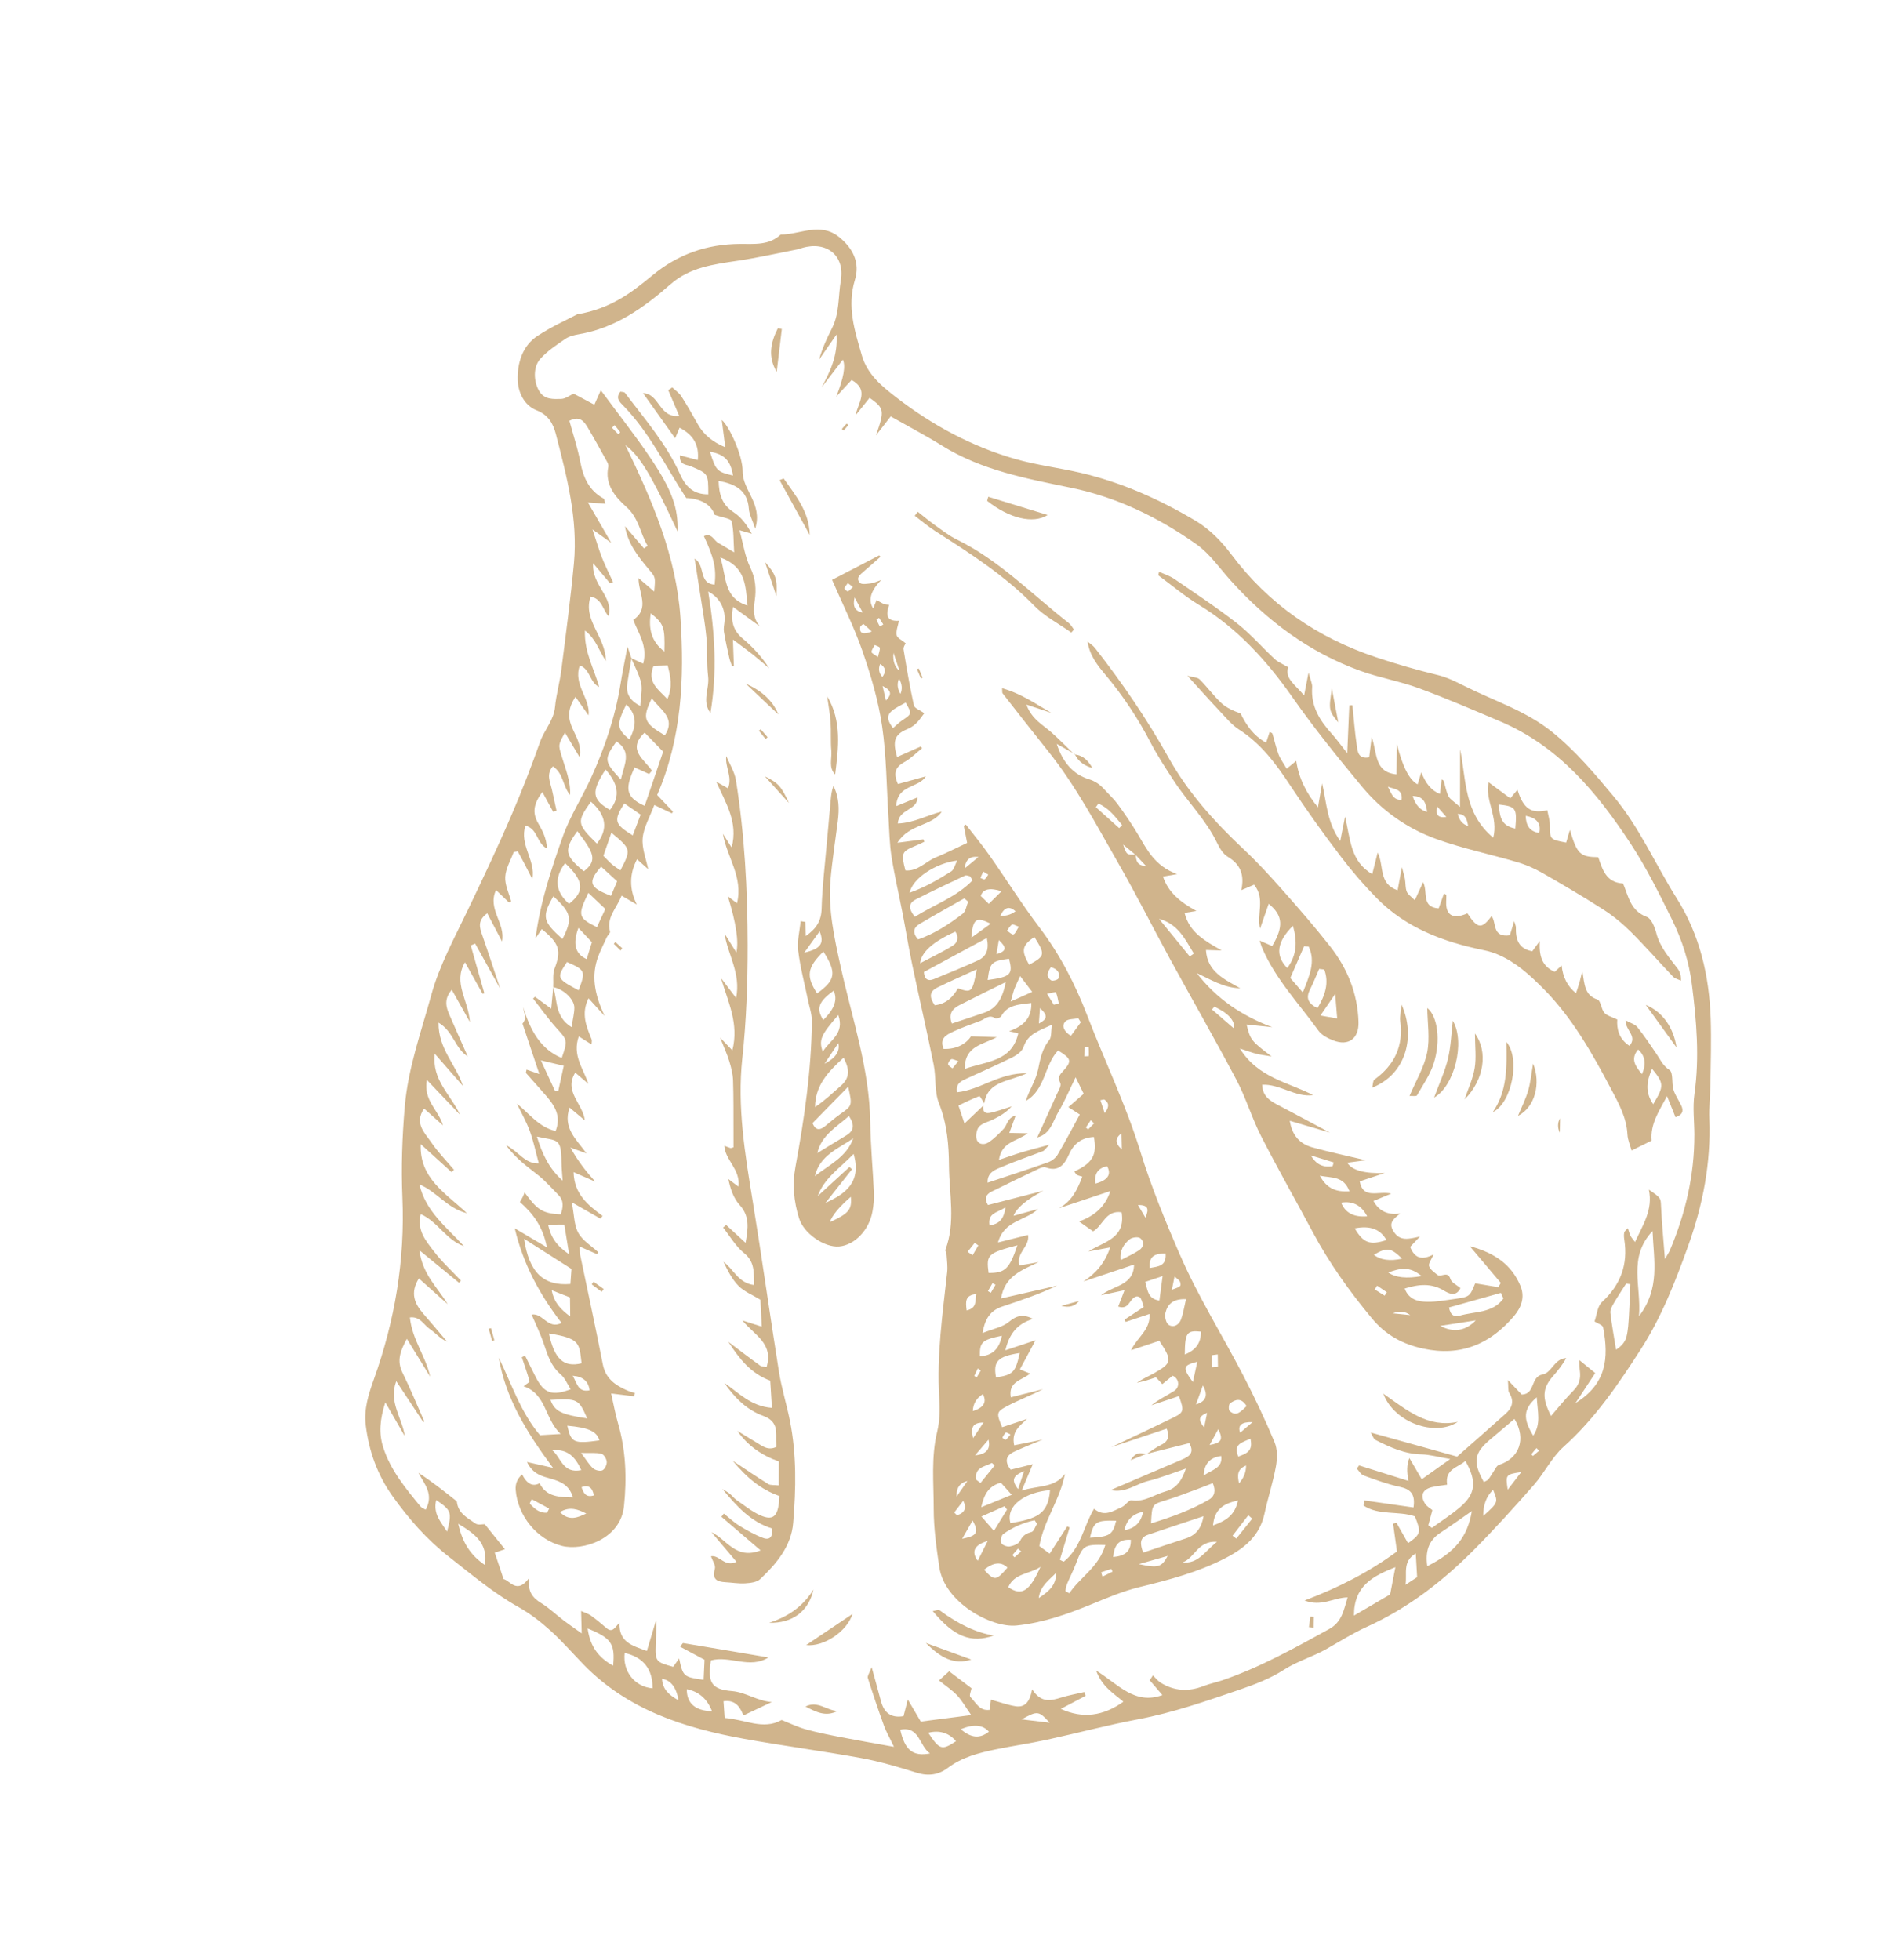<svg width="285" height="295" viewBox="0 0 285 295" fill="none" xmlns="http://www.w3.org/2000/svg">
<path d="M257.516 163.022C257.559 159.779 257.66 156.53 257.551 153.289C257.333 146.876 255.909 140.731 252.461 135.258C249.254 130.168 246.878 124.61 242.954 119.898C240.054 116.417 237.17 112.989 233.65 110.154C229.734 107 224.915 105.489 220.489 103.266C219.2 102.619 217.874 101.956 216.487 101.618C213.358 100.857 210.288 99.977 207.223 98.953C198.302 95.979 190.992 90.958 185.34 83.403C183.907 81.485 182.09 79.64 180.054 78.426C174.624 75.189 168.854 72.599 162.649 71.161C159.404 70.408 156.066 70.012 152.874 69.096C146.319 67.216 140.406 64.028 134.99 59.857C132.723 58.112 130.583 56.347 129.761 53.521C128.68 49.807 127.486 46.13 128.716 42.121C129.501 39.565 128.437 37.38 126.338 35.687C123.477 33.381 120.479 35.314 117.544 35.305C115.771 36.977 113.521 36.698 111.393 36.715C106.436 36.756 102.112 38.234 98.229 41.443C95.196 43.949 92.035 46.45 86.91 47.314C85.491 48.07 83.102 49.131 80.946 50.547C78.648 52.053 77.884 54.617 77.945 57.176C77.99 59.045 78.911 61.022 80.79 61.762C82.591 62.472 83.288 63.801 83.693 65.36C85.343 71.742 87.03 78.15 86.403 84.828C85.898 90.204 85.181 95.559 84.501 100.917C84.268 102.762 83.735 104.572 83.56 106.419C83.367 108.449 81.944 109.88 81.305 111.689C80.018 115.326 78.621 118.931 77.102 122.479C74.984 127.422 72.687 132.286 70.357 137.137C68.372 141.275 66.13 145.397 64.932 149.78C63.422 155.304 61.441 160.732 60.942 166.564C60.548 171.145 60.393 175.704 60.584 180.266C60.981 189.694 59.457 198.783 56.284 207.632C55.489 209.855 54.775 212.096 55.063 214.5C55.533 218.419 56.823 222.039 59.138 225.262C61.558 228.634 64.222 231.7 67.556 234.31C70.969 236.983 74.253 239.771 78.062 241.907C79.773 242.866 81.374 244.097 82.835 245.416C84.63 247.033 86.223 248.878 87.915 250.612C94.551 257.407 103.084 260.127 112.088 261.747C117.939 262.801 123.842 263.572 129.69 264.642C132.519 265.161 135.3 265.992 138.051 266.851C139.783 267.393 141.337 267.142 142.675 266.132C144.849 264.492 147.359 263.852 149.923 263.324C152.486 262.796 155.082 262.423 157.639 261.869C162.222 260.876 166.759 259.66 171.364 258.794C176.621 257.802 181.632 256.048 186.658 254.329C188.947 253.545 191.272 252.65 193.287 251.352C195.317 250.044 197.601 249.407 199.66 248.243C201.7 247.09 203.695 245.824 205.822 244.861C211.984 242.074 217.218 238.013 221.933 233.268C225.044 230.135 228.009 226.852 230.922 223.533C232.521 221.711 233.614 219.387 235.389 217.794C240.158 213.518 243.683 208.323 247.089 203.011C250.179 198.195 252.234 192.91 254.162 187.539C256.389 181.34 257.605 175.034 257.349 168.437C257.278 166.638 257.492 164.829 257.516 163.022ZM67.31 230.549C66.391 229.103 65.168 227.897 65.674 225.799C67.96 227.337 68.066 227.658 67.31 230.549ZM73.015 235.586C70.835 234.095 69.622 232.228 68.987 229.364C71.578 230.921 73.473 232.333 73.015 235.586ZM92.309 250.733C90.177 249.548 88.856 247.923 88.47 245.128C92.053 246.573 92.626 247.449 92.309 250.733ZM98.261 254.139C95.568 253.912 93.721 251.609 94.047 248.815C96.903 249.461 98.251 251.268 98.261 254.139ZM102.152 255.943C100.789 255.181 99.753 254.342 99.671 252.701C101.007 252.925 101.834 254.006 102.152 255.943ZM107.198 257.584C104.641 257.528 103.364 256.34 103.404 254.271C105.206 254.618 106.471 255.722 107.198 257.584ZM135.537 260.366C138.491 259.792 138.365 262.821 140.022 263.934C137.433 264.436 136.22 263.425 135.537 260.366ZM139.749 260.823C141.449 260.404 142.845 260.827 143.936 262.092C141.801 263.505 141.466 263.415 139.749 260.823ZM144.645 260.289C146.57 259.492 147.983 259.617 148.885 260.662C147.493 261.761 146.193 261.608 144.645 260.289ZM153.814 258.812C156.204 257.49 156.383 257.506 158.028 259.315C156.752 259.163 155.48 259.011 153.814 258.812ZM209.288 240.005C207.584 241.002 205.836 242.022 203.843 243.189C203.839 238.742 206.625 237.269 210.081 235.903C209.795 237.379 209.556 238.626 209.288 240.005ZM213.353 237.411C212.854 237.735 212.227 238.145 211.602 238.553C211.88 236.915 211.081 235.05 213.15 233.834C213.223 235.119 213.283 236.158 213.354 237.413L213.353 237.411ZM214.882 235.755C214.58 233.625 215.007 231.929 216.862 230.714C218.345 229.744 219.784 228.707 221.596 227.452C220.926 231.399 219.05 233.654 214.882 235.755ZM219.818 226.873C218.484 228.007 216.992 228.958 215.573 229.989C215.395 229.86 215.213 229.729 215.035 229.6C215.222 228.903 215.412 228.208 215.653 227.314C215.386 227.086 214.816 226.784 214.527 226.31C213.797 225.11 214.182 224.213 215.522 223.87C216.289 223.675 217.091 223.611 217.872 223.488C217.499 221.118 219.49 220.926 220.625 219.908C222.373 222.998 222.177 224.864 219.818 226.873ZM223.307 228.195C223.291 226.531 223.786 225.219 224.791 224.259C225.576 226.149 225.572 226.163 223.307 228.195ZM226.996 224.24C226.653 221.977 226.681 221.932 229.034 221.582C228.389 222.421 227.745 223.263 226.996 224.24ZM225.681 220.503C225.31 220.624 225.078 221.209 224.803 221.596C224.55 221.953 224.357 222.358 224.074 222.688C223.915 222.876 223.626 222.954 223.396 223.08C221.702 220.04 221.912 218.728 224.384 216.654C225.545 215.679 226.696 214.695 228.011 213.584C229.845 216.671 228.705 219.519 225.681 220.503ZM230.786 219.16C230.708 219.067 230.55 218.912 230.565 218.893C230.809 218.575 231.074 218.278 231.336 217.974C231.46 218.11 231.584 218.246 231.709 218.382C231.401 218.642 231.094 218.899 230.786 219.16ZM230.836 216.102C229.252 213.554 229.334 212.059 231.365 210.33C231.481 212.504 232.047 214.323 230.836 216.102ZM244.875 201.211C244.684 201.961 244.157 202.626 243.305 203.162C243.008 201.314 242.663 199.473 242.45 197.617C242.398 197.153 242.709 196.605 242.966 196.161C243.548 195.159 244.198 194.196 244.82 193.216C245.033 193.247 245.248 193.274 245.461 193.304C245.39 194.89 245.345 196.479 245.242 198.062C245.174 199.118 245.132 200.195 244.873 201.212L244.875 201.211ZM246.754 198.135C247.139 193.591 245.054 189.288 248.799 185.302C248.986 189.783 249.958 193.946 246.754 198.135ZM255.092 170.859C255.102 176.901 253.757 182.656 251.414 188.201C251.277 188.521 251.069 188.811 250.661 189.517C250.438 186.602 250.199 184.12 250.081 181.635C250.02 180.347 250.119 180.343 248.244 179.078C248.884 182.095 247.376 184.314 246.161 186.955C245.822 186.498 245.603 186.274 245.472 186.005C245.319 185.695 245.242 185.35 245.081 184.867C244.824 185.164 244.576 185.323 244.535 185.523C244.466 185.865 244.49 186.237 244.543 186.587C245.127 190.336 243.997 193.403 241.182 195.994C240.495 196.626 240.419 197.925 240.063 198.914C240.518 199.211 241.286 199.441 241.356 199.802C242.248 204.477 241.844 208.335 237.19 211.204C238.187 209.692 239.183 208.18 240.169 206.682C239.378 206.036 238.714 205.493 237.769 204.72C237.803 205.434 237.793 205.897 237.854 206.349C238.009 207.491 237.762 208.436 236.905 209.302C235.72 210.497 234.664 211.822 233.513 213.139C232.12 210.426 232.219 208.978 233.798 207.165C234.535 206.317 235.245 205.446 235.799 204.427C234.008 204.492 233.62 206.638 232.271 206.882C230.357 207.226 231.201 209.857 229.106 209.92C228.625 209.415 228.043 208.808 227.021 207.736C227.114 208.787 227.008 209.325 227.221 209.662C228.001 210.904 227.671 211.91 226.693 212.788C224.28 214.952 221.837 217.085 219.376 219.257C214.994 218.036 210.791 216.863 206.366 215.63C206.631 216.052 206.775 216.59 207.105 216.757C209.28 217.863 211.484 218.869 214.02 218.922C215.234 218.947 216.442 219.302 218.337 219.623C216.577 220.875 215.39 221.716 214.051 222.669C213.375 221.507 212.817 220.548 212.188 219.471C211.798 220.422 211.76 221.572 212.072 222.923C209.452 222.102 207.033 221.344 204.616 220.586C204.5 220.746 204.386 220.905 204.272 221.062C204.614 221.42 204.892 221.952 205.309 222.102C207.092 222.747 208.886 223.418 210.731 223.808C212.369 224.155 213.113 224.903 212.808 226.914C210.345 226.56 207.877 226.206 205.408 225.853C205.365 226.11 205.321 226.367 205.28 226.624C207.598 228.162 210.517 227.393 213.014 228.249C213.986 230.666 213.933 230.894 211.988 232.297C211.401 231.259 210.821 230.234 210.239 229.21C210.073 229.258 209.907 229.307 209.739 229.357C209.924 230.695 210.109 232.034 210.316 233.539C206.175 236.591 201.66 238.922 196.409 240.92C198.964 241.912 200.713 240.491 202.894 240.45C202.297 242.328 202.089 244.126 200.1 245.22C194.885 248.085 189.698 250.987 184.043 252.923C183.114 253.242 182.134 253.428 181.221 253.787C178.964 254.676 176.799 254.572 174.735 253.284C174.294 253.008 173.96 252.562 173.574 252.194C173.415 252.438 173.257 252.682 173.098 252.927C173.696 253.625 174.295 254.325 175.004 255.154C170.819 256.687 168.355 253.516 165.029 251.464C165.919 253.92 167.679 254.899 169.129 256.152C166.099 258.319 162.989 258.744 159.708 257.232C161.113 256.494 162.277 255.882 163.444 255.268C163.384 255.076 163.326 254.885 163.266 254.692C162.097 254.966 160.909 255.173 159.765 255.528C158.222 256.006 156.743 256.4 155.39 254.28C155.067 256.132 154.326 257.072 152.882 256.835C151.709 256.644 150.57 256.228 149.188 255.85C149.144 256.203 149.078 256.724 148.997 257.37C147.466 257.602 146.912 256.244 146.092 255.442C145.888 255.242 146.202 254.515 146.264 254.124C145.242 253.352 144.157 252.527 142.898 251.576C142.497 251.938 142.001 252.385 141.371 252.953C142.375 253.764 143.334 254.392 144.102 255.2C144.824 255.962 145.346 256.915 146.223 258.166C143.46 258.521 141.062 258.83 138.627 259.144C138.031 258.128 137.501 257.227 136.677 255.825C136.373 257 136.2 257.667 136.03 258.326C134.202 258.643 133.108 257.858 132.64 256.097C132.232 254.557 131.801 253.023 131.231 250.952C130.918 251.808 130.56 252.271 130.661 252.592C131.413 254.997 132.226 257.383 133.083 259.753C133.415 260.669 133.914 261.524 134.591 262.94C131.605 262.4 129.097 261.972 126.602 261.488C124.831 261.144 123.058 260.793 121.321 260.31C120.082 259.965 118.907 259.39 117.674 258.908C114.906 260.478 112.083 258.792 109.102 258.6C109.034 257.588 108.981 256.828 108.928 256.081C110.865 255.795 111.501 257.184 111.922 258.224C113.459 257.498 114.676 256.921 116.197 256.202C113.951 256.042 112.315 254.725 110.188 254.553C107.102 254.304 106.506 253.251 107.033 249.937C109.85 249.145 112.867 251.282 115.691 249.492C111.359 248.755 107.107 248.03 102.851 247.328C102.768 247.315 102.641 247.582 102.408 247.882C103.574 248.504 104.716 249.113 106.07 249.837C106.028 250.754 105.978 251.798 105.931 252.859C102.903 252.436 102.827 252.368 102.246 249.639C101.904 250.122 101.628 250.509 101.354 250.898C98.735 250.187 98.639 250.083 98.719 247.524C98.757 246.31 98.879 245.1 98.787 243.845C98.335 245.358 97.883 246.868 97.388 248.518C95.256 247.723 93.151 247.246 93.267 244.257C92.606 244.915 92.232 245.865 91.303 245.067C90.548 244.422 89.786 243.777 88.982 243.195C88.593 242.913 88.096 242.775 87.49 242.498C87.519 243.584 87.541 244.408 87.58 245.87C86.394 245.024 85.622 244.504 84.883 243.94C83.737 243.065 82.683 242.047 81.461 241.298C80.184 240.515 79.405 239.577 79.668 237.519C77.829 240.071 76.775 237.896 75.815 237.696C75.317 236.2 74.923 235.023 74.485 233.714C74.914 233.569 75.439 233.394 76.02 233.202C74.973 231.901 74.004 230.696 72.984 229.43C72.675 229.418 71.978 229.603 71.601 229.337C70.453 228.522 69.052 227.86 68.808 226.212C68.796 226.124 68.793 226.002 68.736 225.958C66.893 224.489 65.044 223.027 62.992 221.694C63.923 223.413 65.35 224.944 64.085 227.25C63.813 227.086 63.48 226.98 63.296 226.755C61.072 224.026 58.811 221.34 57.699 217.881C57.007 215.722 57.186 213.706 58.012 211.089C59.147 213.059 60.046 214.616 60.942 216.172C60.546 213.379 58.47 211.049 59.66 207.902C61.017 209.958 62.375 212.014 63.733 214.07C63.782 214.032 63.831 213.992 63.878 213.955C62.793 211.508 61.781 209.022 60.598 206.625C59.714 204.835 60.248 203.367 61.257 201.528C62.526 203.588 63.643 205.406 64.764 207.225C64.111 204.163 62.042 201.635 61.712 198.307C63.273 198.123 63.798 199.441 64.683 200.032C65.557 200.616 66.236 201.491 67.319 201.958C66.129 200.557 64.951 199.145 63.744 197.761C62.42 196.238 61.7 194.632 63.064 192.439C64.53 193.75 65.966 195.032 67.399 196.315C65.933 193.848 63.62 191.89 63.139 188.192C65.455 190.093 67.279 191.59 69.103 193.087C69.205 192.982 69.305 192.877 69.407 192.771C68.035 191.309 66.53 189.944 65.324 188.356C64.156 186.817 62.735 185.25 63.346 182.756C65.929 183.902 67.204 186.687 69.853 187.582C67.254 184.735 64.057 182.344 63.154 178.289C65.742 179.356 67.326 181.893 70.3 182.619C67.107 179.604 63.124 177.381 63.344 172.225C64.891 173.63 66.438 175.033 67.985 176.438C68.108 176.321 68.231 176.202 68.352 176.086C67.206 174.724 65.945 173.441 64.947 171.978C63.958 170.527 62.316 169.091 63.852 166.869C64.857 167.765 65.772 168.578 66.688 169.394C66.072 167.132 63.69 165.658 64.266 162.556C66.096 164.477 67.672 166.133 69.248 167.789C67.874 164.775 64.98 162.581 65.46 158.618C66.87 160.233 68.281 161.845 69.691 163.459C68.712 160.318 65.974 157.922 66.027 153.935C68.298 155.28 68.483 157.824 70.414 159.01C69.468 156.863 68.552 154.809 67.657 152.748C67.142 151.565 66.824 150.375 68.019 148.987C68.895 150.549 69.691 151.964 70.742 153.834C70.526 150.496 68.174 147.973 70.004 144.842C70.892 146.427 71.778 148.015 72.665 149.6C72.749 149.572 72.835 149.542 72.918 149.511C72.236 147.109 71.554 144.706 70.873 142.306C71.094 142.215 71.315 142.123 71.536 142.032C72.713 144.145 73.889 146.261 75.301 148.801C74.301 145.804 73.486 143.285 72.613 140.787C72.217 139.654 71.828 138.575 73.358 137.475C74.082 138.86 74.763 140.157 75.579 141.717C76.145 138.975 73.34 136.866 74.678 133.974C75.439 134.705 76.023 135.267 76.607 135.826C76.725 135.786 76.843 135.747 76.961 135.707C76.635 134.466 75.998 133.209 76.066 131.993C76.136 130.724 76.889 129.493 77.345 128.247C77.549 128.214 77.752 128.182 77.957 128.151C78.299 128.785 78.648 129.415 78.982 130.054C79.357 130.768 79.716 131.487 80.141 132.322C80.694 129.49 78.153 127.183 79.108 124.279C80.991 124.757 80.744 126.888 82.341 127.717C82.3 126.204 81.653 124.999 81.029 123.927C80.042 122.235 80.427 120.892 81.654 119.215C82.262 120.33 82.771 121.262 83.279 122.192C83.448 122.14 83.616 122.088 83.786 122.035C83.551 120.951 83.326 119.866 83.077 118.785C82.822 117.67 82.204 116.549 83.233 115.357C84.84 116.384 84.71 118.345 85.825 119.66C85.947 117.585 85.108 115.678 84.535 113.732C84.06 112.121 84.026 112.132 85.058 110.281C85.804 111.533 86.473 112.652 87.28 114.006C87.633 112.054 86.581 110.69 86.027 109.259C85.445 107.753 85.603 106.493 86.634 104.887C87.394 105.964 88.022 106.853 88.606 107.681C88.93 105.135 86.245 103.066 87.292 100.167C88.889 100.742 88.74 102.686 90.197 103.411C89.477 100.678 87.951 98.246 88.062 94.911C89.717 96.162 90.068 97.772 91.226 99.505C91.151 95.732 87.71 93.382 88.919 89.802C90.637 90.145 90.735 91.766 91.612 92.749C92.423 89.795 89.051 88.142 89.302 84.789C90.368 86.05 91.114 86.931 91.859 87.815C92.006 87.751 92.153 87.686 92.3 87.622C91.75 86.42 91.145 85.237 90.659 84.009C90.175 82.785 89.811 81.514 89.202 79.693C90.339 80.507 91.002 80.981 92.03 81.717C90.795 79.581 89.788 77.84 88.512 75.635C89.746 75.727 90.378 75.772 91.138 75.828C91.018 75.474 91.011 75.123 90.859 75.038C88.68 73.838 87.815 71.88 87.369 69.54C86.97 67.449 86.286 65.414 85.723 63.34C87.293 62.531 87.946 63.437 88.504 64.383C89.507 66.076 90.455 67.799 91.408 69.523C91.527 69.735 91.632 70.028 91.585 70.251C91.022 72.924 92.624 74.818 94.298 76.301C96.209 77.995 96.362 80.262 97.507 82.166C97.321 82.293 97.138 82.421 96.951 82.547C95.999 81.437 95.049 80.329 94.097 79.218C94.534 81.889 96.126 83.843 97.745 85.773C98.671 86.876 98.706 86.847 98.493 89.044C97.77 88.425 97.124 87.87 96.13 87.016C96.118 89.319 97.894 91.544 95.347 93.316C96.031 95.204 97.567 97.196 96.831 99.9C96.222 99.617 95.645 99.349 95.069 99.082C94.921 98.67 94.783 98.256 94.472 97.324C94.048 99.583 93.689 101.288 93.413 103.008C92.627 107.921 91.035 112.584 88.984 117.091C87.623 120.08 85.8 122.889 84.714 125.968C82.972 130.908 81.312 135.907 80.632 141.22C80.942 140.767 81.253 140.315 81.569 139.855C84.258 142.023 84.527 143.104 83.496 145.785C83.173 146.624 83.344 147.651 83.287 148.594C84.823 148.867 86.485 150.416 86.471 151.703C86.462 152.553 86.237 153.399 86.05 154.614C83.489 153.036 83.961 150.567 83.29 148.622C83.2 149.578 83.111 150.537 82.99 151.832C81.993 151.103 81.269 150.574 80.545 150.042C80.45 150.132 80.354 150.22 80.258 150.31C81.414 151.779 82.493 153.315 83.741 154.701C85.447 156.597 85.501 156.546 84.57 159.265C81.354 157.884 79.889 155.182 78.749 151.584C78.928 152.505 79.112 152.924 79.055 153.308C79 153.683 78.704 154.024 78.668 154.09C79.513 156.62 80.298 158.971 81.2 161.669C80.346 161.375 79.817 161.194 79.277 161.006C79.243 161.228 79.142 161.452 79.207 161.529C80.209 162.689 81.253 163.811 82.25 164.976C83.51 166.447 84.531 168.001 83.65 170.254C81.106 169.659 79.722 167.648 77.825 166.136C78.484 167.511 79.249 168.846 79.77 170.269C80.324 171.781 80.648 173.382 81.121 175.13C79.002 175.196 78.155 173.383 76.194 172.379C77.784 174.566 79.567 175.704 81.185 177.028C82.216 177.872 83.102 178.896 84.045 179.844C84.953 180.756 84.774 181.759 84.422 182.79C81.59 182.673 80.837 182.037 78.981 179.493C78.878 179.75 78.814 179.944 78.727 180.123C78.609 180.362 78.47 180.588 78.275 180.937C80.177 182.609 81.716 184.543 82.342 187.757C80.516 186.678 79.113 185.85 77.496 184.894C78.768 190.246 81.205 194.826 84.548 199.139C82.463 200.192 81.726 197.577 80.041 197.883C80.689 199.417 81.387 200.825 81.883 202.305C82.452 204.002 82.962 205.654 84.421 206.89C85.073 207.443 85.422 208.355 85.921 209.121C83.12 210.172 81.927 209.752 80.671 207.315C80.119 206.242 79.596 205.153 79.058 204.072C78.892 204.146 78.726 204.221 78.561 204.298C78.962 205.5 79.391 206.695 79.727 207.916C79.764 208.046 79.249 208.325 78.83 208.666C82.299 209.861 81.969 213.549 84.407 215.849C83.019 215.932 82.158 215.982 81.301 216.033C78.361 212.568 77.025 208.309 75.095 204.36C76.124 210.479 79.275 215.586 83.256 220.953C81.759 220.616 80.76 220.389 79.339 220.068C80.237 221.948 81.688 222.228 82.985 222.601C84.426 223.018 85.695 223.531 86.27 225.397C84.188 225.357 82.295 225.342 81.232 223.27C80.217 223.824 79.341 223.382 78.602 221.942C77.865 222.597 77.57 223.389 77.638 224.277C77.942 228.157 80.841 231.769 84.632 232.708C87.722 233.472 93.433 231.702 93.944 226.731C94.386 222.448 94.233 218.291 93.023 214.159C92.62 212.784 92.376 211.363 92.013 209.754C93.326 209.914 94.402 210.046 95.479 210.178C95.519 210.015 95.557 209.853 95.597 209.69C95.2 209.561 94.788 209.46 94.409 209.293C92.624 208.51 91.171 207.511 90.753 205.35C89.69 199.865 88.492 194.408 87.357 188.936C87.291 188.617 87.305 188.281 87.261 187.631C88.317 188.096 89.091 188.437 89.867 188.778C89.942 188.688 90.017 188.599 90.092 188.509C89.057 187.551 87.722 186.76 87.072 185.59C86.42 184.418 86.451 182.866 86.088 180.98C87.821 181.97 89.109 182.703 90.397 183.438C90.505 183.302 90.613 183.166 90.72 183.03C88.558 181.416 86.433 179.779 86.358 176.439C87.631 177 88.627 177.438 89.624 177.878C88.285 176.381 87.089 174.908 85.875 172.742C86.963 173.132 87.485 173.32 88.311 173.619C86.725 171.449 84.695 169.774 85.753 166.724C86.527 167.372 87.17 167.913 88.045 168.646C87.76 166.108 84.836 164.313 86.605 161.459C87.311 162.062 87.949 162.61 88.587 163.155C87.823 160.832 86.132 158.859 87.138 156.005C87.816 156.433 88.374 156.784 89.058 157.215C89.067 156.903 89.148 156.643 89.069 156.448C88.283 154.518 87.452 152.598 88.603 150.266C89.333 151.068 89.967 151.765 91.04 152.948C89.495 149.675 88.974 146.845 90.079 143.93C90.455 142.941 90.935 141.987 91.384 141.025C91.514 140.746 91.898 140.445 91.843 140.243C91.257 138.093 92.847 136.711 93.583 134.822C94.331 135.258 94.97 135.628 95.876 136.156C94.726 133.849 94.737 131.576 95.907 129.339C96.509 129.875 97.083 130.385 97.581 130.829C97.277 129.283 96.609 127.674 96.758 126.144C96.917 124.513 97.848 122.955 98.512 121.174C99.48 121.633 100.316 122.032 101.154 122.43C101.21 122.343 101.264 122.26 101.319 122.173C100.606 121.426 99.894 120.675 98.939 119.672C102.625 111.176 103.068 102.151 102.446 92.989C101.819 83.718 98.213 75.392 94.156 67C96.368 68.666 98.028 71.449 102.015 80.006C102.115 76.508 101.232 73.838 97.9 68.891C95.65 65.551 93.139 62.385 90.453 58.744C90.007 59.751 89.76 60.304 89.483 60.923C88.498 60.399 87.479 59.852 86.356 59.251C85.781 59.514 85.144 60.035 84.496 60.051C83.282 60.079 81.958 60.197 81.156 58.83C80.354 57.466 80.216 55.26 81.356 54C82.416 52.831 83.784 51.923 85.099 51.02C85.674 50.627 86.435 50.437 87.137 50.317C92.622 49.393 96.931 46.315 100.972 42.774C103.867 40.239 107.426 39.791 111.015 39.258C114.031 38.811 117.011 38.129 120.007 37.546C120.272 37.493 120.526 37.394 120.787 37.318C124.429 36.248 127.228 38.459 126.594 42.193C126.185 44.606 126.41 47.154 125.251 49.435C124.495 50.922 123.789 52.436 123.329 54.114C124.199 52.861 125.071 51.611 125.942 50.358C126.155 53.403 125.045 55.869 123.684 58.327C124.754 56.929 125.825 55.532 126.893 54.141C127.35 55.047 127.016 56.908 125.891 59.724C126.612 58.934 126.938 58.571 127.268 58.211C127.57 57.884 127.878 57.561 128.221 57.194C130.939 58.741 129.163 60.621 128.823 62.501C129.525 61.626 130.227 60.753 130.923 59.882C133.138 61.46 133.21 61.787 131.878 65.54C132.842 64.302 133.45 63.518 134.101 62.682C136.739 64.176 139.346 65.542 141.838 67.091C147.809 70.801 154.552 72.044 161.274 73.429C168.184 74.851 174.423 77.9 180.13 81.931C182.137 83.35 183.614 85.53 185.295 87.395C190.748 93.441 197.113 98.203 204.816 100.983C207.693 102.021 210.755 102.543 213.625 103.599C217.767 105.122 221.825 106.878 225.892 108.603C234.684 112.335 240.477 119.349 245.525 127.031C247.89 130.631 249.812 134.539 251.725 138.411C253.245 141.487 254.289 144.75 254.727 148.207C255.422 153.689 255.885 159.145 255.108 164.671C254.821 166.702 255.091 168.811 255.096 170.883L255.092 170.859ZM87.11 149.066C83.791 147.296 83.764 147.222 85.363 144.81C88.13 146.023 88.203 146.185 87.11 149.066ZM83.314 134.909C86.051 137.452 86.242 138.273 84.681 141.345C81.68 138.671 81.553 138.002 83.314 134.909ZM87.086 139.674C87.886 140.523 88.472 141.146 89.115 141.827C88.841 142.71 88.586 143.532 88.326 144.369C86.598 143.62 86.185 142.055 87.086 139.674ZM85.672 136.047C83.555 134.193 83.416 132.148 85.078 129.927C87.91 132.558 88.068 134.189 85.672 136.047ZM88.583 134.405C89.526 135.3 90.29 136.021 91.134 136.825C90.686 137.794 90.275 138.678 89.866 139.565C87.031 138.152 86.929 137.814 88.583 134.405ZM86.923 125.111C89.317 128.257 90.066 129.492 87.901 131.149C85.015 128.774 84.855 127.941 86.923 125.111ZM90.5 130.45C91.267 131.152 92.037 131.854 92.914 132.656C92.586 133.433 92.286 134.141 91.99 134.843C88.709 133.602 88.431 132.813 90.502 130.449L90.5 130.45ZM88.966 120.675C91.264 122.665 91.603 124.779 89.862 126.983C86.845 124.008 86.81 123.728 88.966 120.675ZM90.844 128.824C91.227 127.718 91.615 126.592 92.046 125.347C95.031 127.808 95.045 127.875 93.402 131.011C92.968 130.706 92.53 130.438 92.143 130.111C91.739 129.766 91.384 129.365 90.843 128.821L90.844 128.824ZM91.834 121.915C89.115 120.341 88.971 119.2 91.174 115.829C92.944 117.858 93.54 119.782 91.834 121.915ZM93.99 120.927C94.762 121.462 95.54 122 96.451 122.629C96.081 123.601 95.679 124.66 95.263 125.75C92.473 124.017 92.355 123.538 93.991 120.924L93.99 120.927ZM92.814 111.608C95.2 113.174 93.96 115.124 93.471 117.347C90.919 114.585 90.9 114.286 92.814 111.608ZM95.529 115.512C96.257 115.843 96.989 116.175 97.724 116.509C97.87 116.345 98.013 116.181 98.158 116.017C97 114.291 94.331 112.853 97.056 110.279C97.964 111.217 98.878 112.157 99.838 113.147C98.902 115.899 97.986 118.59 97.062 121.301C93.879 119.906 94.281 118.386 95.529 115.512ZM94.3 106.021C96.115 107.842 95.667 109.505 94.763 111.31C92.835 109.676 92.781 109.089 94.3 106.021ZM95.067 99.15C95.581 100.357 96.233 101.531 96.519 102.788C96.744 103.77 96.467 104.869 96.395 106.257C94.642 105.365 94.237 104.244 94.453 102.811C94.637 101.587 94.859 100.371 95.065 99.151L95.067 99.15ZM98.132 105.112C99.49 106.911 101.8 108.096 100.095 110.693C96.897 108.801 96.65 108.179 98.132 105.112ZM98.406 100.214C99.164 100.193 99.836 100.173 100.517 100.154C100.938 101.764 101.317 103.373 100.474 105.223C99.073 103.744 97.37 102.691 98.406 100.214ZM97.977 92.315C99.939 93.878 100.131 94.42 100.026 98.072C98.033 96.573 97.621 94.629 97.977 92.315ZM84.878 160.428C84.607 161.666 84.337 162.912 84.064 164.159C83.904 164.195 83.744 164.233 83.583 164.27C82.932 162.861 82.281 161.454 81.43 159.614C82.829 159.944 83.721 160.155 84.876 160.431L84.878 160.428ZM84.532 174.891C84.543 175.836 84.648 176.776 84.707 177.719C82.622 175.875 81.598 173.603 80.835 171.089C83.941 171.787 84.49 171.187 84.531 174.889L84.532 174.891ZM85.406 214.607C88.623 214.894 89.852 215.455 90.241 216.815C86.376 217.355 85.985 217.177 85.406 214.607ZM91.348 220.049C91.376 220.479 91.056 221.152 90.702 221.322C90.347 221.491 89.63 221.318 89.3 221.03C88.733 220.536 88.342 219.839 87.479 218.706C88.906 218.741 89.772 218.638 90.562 218.839C90.922 218.931 91.322 219.611 91.35 220.048L91.348 220.049ZM83.155 218.309C85.453 218.079 86.626 219.304 87.514 221.294C84.709 221.873 84.468 219.368 83.155 218.309ZM88.266 227.828C87.003 228.413 85.708 229.042 84.3 227.609C85.774 226.723 87.016 227.188 88.266 227.828ZM82.873 210.718C86.973 210.495 87.103 210.562 88.409 213.508C84.473 212.922 83.502 212.432 82.873 210.718ZM87.554 223.857C88.585 223.476 89.202 223.89 89.404 225.098C88.246 225.463 87.845 224.766 87.554 223.857ZM86.214 207.093C87.761 207.196 88.611 207.926 88.763 209.283C86.971 209.622 86.899 208.181 86.214 207.093ZM82.641 200.718C87.458 201.471 87.181 202.256 87.564 205.211C84.868 205.867 83.466 204.587 82.641 200.718ZM83.065 194.212C84.147 194.638 84.944 194.953 85.817 195.298C85.828 196.203 85.836 196.987 85.849 198.168C84.389 197.068 83.427 196.101 83.063 194.213L83.065 194.212ZM78.903 186.468C81.328 188.012 83.546 189.424 86.037 191.009C85.983 191.765 85.929 192.535 85.877 193.272C81.824 193.613 79.644 191.526 78.903 186.468ZM82.517 184.342C83.466 184.337 84.073 184.333 84.958 184.328C85.176 185.671 85.396 187.014 85.686 188.806C83.827 187.557 82.934 186.273 82.514 184.343L82.517 184.342ZM82.681 227.084C82.575 227.289 82.471 227.494 82.365 227.698C81.234 227.797 80.471 227.109 79.751 226.326C79.848 226.106 79.945 225.886 80.043 225.667C80.921 226.139 81.802 226.61 82.68 227.082L82.681 227.084ZM92.136 64.393C92.273 64.258 92.408 64.126 92.544 63.991C92.827 64.355 93.109 64.716 93.392 65.079C93.287 65.17 93.182 65.262 93.076 65.353C92.764 65.032 92.45 64.712 92.137 64.389L92.136 64.393Z" fill="#D0B48C"/>
<path d="M177.633 188.867C175.436 183.794 173.319 178.644 171.67 173.291C169.522 166.334 166.317 159.706 163.696 152.887C161.87 148.133 159.587 143.691 156.496 139.613C153.838 136.107 151.5 132.357 148.969 128.754C147.852 127.163 146.601 125.662 145.414 124.12C145.311 124.177 145.205 124.235 145.103 124.294C145.267 125.133 145.432 125.972 145.607 126.877C143.987 127.633 142.469 128.417 140.892 129.056C139.359 129.68 138.182 131.192 136.314 131.022C135.627 128.377 135.722 128.176 137.965 127.259C138.373 127.093 138.765 126.886 139.166 126.699C139.119 126.581 139.071 126.461 139.021 126.345C137.919 126.489 136.819 126.632 135.111 126.854C136.892 123.972 140.306 124.397 141.79 122.168C139.656 122.67 137.684 123.852 135.17 123.961C135.298 121.727 138.178 121.983 138.116 120.038C137.188 120.418 136.256 120.801 134.93 121.344C135.083 118.062 138.299 118.659 139.39 116.859C137.869 117.277 136.525 117.647 135.189 118.017C134.455 116.411 134.779 115.466 136.163 114.706C137.141 114.169 137.951 113.325 138.836 112.618C138.757 112.539 138.679 112.46 138.603 112.379C137.439 112.896 136.272 113.412 135.063 113.947C134.379 111.622 134.613 110.562 136.592 109.756C138.058 109.158 138.564 108.076 139.161 107.366C138.51 106.896 137.689 106.617 137.592 106.177C136.974 103.388 136.493 100.564 136.032 97.742C135.973 97.384 136.303 96.966 136.351 96.835C135.804 96.367 135.074 96.044 134.999 95.608C134.88 94.928 135.207 94.17 135.344 93.447C133.396 93.57 133.364 92.49 133.873 91.045C133.6 91.005 133.321 91.019 133.089 90.922C132.701 90.758 132.344 90.525 131.974 90.323C131.814 90.72 131.665 91.087 131.463 91.585C130.663 90.352 131.07 88.924 132.684 87.304C131.902 87.564 131.515 87.769 131.111 87.81C130.556 87.868 129.75 88.03 129.474 87.741C128.769 87.001 129.525 86.475 130.068 85.999C130.902 85.264 131.738 84.533 132.573 83.801C132.502 83.734 132.432 83.669 132.364 83.601C130.032 84.812 127.701 86.025 125.275 87.284C126.878 90.989 128.622 94.453 129.875 98.085C131.136 101.733 132.247 105.499 132.805 109.303C133.469 113.829 133.47 118.455 133.767 123.037C133.894 124.994 133.913 126.972 134.215 128.906C134.67 131.8 135.342 134.657 135.898 137.536C136.393 140.101 136.807 142.683 137.345 145.239C138.396 150.253 139.559 155.244 140.57 160.266C140.956 162.183 140.665 164.314 141.366 166.075C142.601 169.173 142.854 172.375 142.877 175.563C142.91 179.737 143.89 183.985 142.344 188.105C142.268 188.306 142.498 188.603 142.512 188.863C142.565 189.739 142.694 190.631 142.6 191.494C141.917 197.767 141.005 204.017 141.407 210.367C141.515 212.064 141.499 213.847 141.102 215.482C140.163 219.336 140.577 223.22 140.572 227.082C140.57 230.028 140.987 232.988 141.42 235.914C142.2 241.209 149.251 245.078 153.065 244.682C157.051 244.269 160.758 242.959 164.43 241.444C166.752 240.485 169.101 239.497 171.531 238.904C176.014 237.811 180.435 236.652 184.569 234.498C187.424 233.01 189.66 231.157 190.377 227.836C190.89 225.461 191.658 223.138 192.091 220.752C192.304 219.575 192.34 218.171 191.896 217.104C190.476 213.696 188.892 210.346 187.19 207.067C184.032 200.982 180.356 195.134 177.641 188.864L177.633 188.867ZM132.349 93.006C132.561 93.336 132.772 93.666 132.984 93.996C132.812 94.101 132.638 94.207 132.466 94.31C132.291 93.973 132.104 93.641 131.964 93.287C131.949 93.249 132.214 93.101 132.348 93.004L132.349 93.006ZM134.523 98.274C134.901 99.406 135.1 100.002 135.428 100.987C134.688 100.373 134.387 99.469 134.523 98.274ZM135.348 102.141C135.818 102.945 135.891 103.716 135.568 104.453C135.1 103.682 135.027 102.911 135.348 102.141ZM132.46 97.51C132.504 97.882 132.319 98.281 132.172 98.905C131.684 98.531 131.207 98.326 131.214 98.137C131.229 97.783 131.519 97.44 131.696 97.09C131.962 97.228 132.439 97.343 132.457 97.509L132.46 97.51ZM132.845 101.906C132.323 101.329 132.211 100.675 132.51 99.942C133.396 100.504 133.411 101.125 132.845 101.906ZM127.139 88.553C127.214 88.27 127.466 88.032 127.647 87.777C127.846 87.926 128.046 88.075 128.414 88.35C128.114 88.631 127.919 88.908 127.654 89.012C127.549 89.054 127.111 88.663 127.139 88.553ZM129.875 92.183C128.738 92.033 128.335 91.282 128.665 89.93C129.159 90.851 129.465 91.419 129.875 92.183ZM129.498 94.413C129.521 94.228 129.967 93.912 129.997 93.936C130.433 94.284 130.833 94.681 131.243 95.065C129.971 95.566 129.378 95.361 129.501 94.414L129.498 94.413ZM132.876 103.258C134.229 103.924 134.303 104.518 133.376 105.445C133.245 104.869 133.111 104.293 132.876 103.258ZM134.21 107.064C134.823 106.516 135.626 106.181 136.346 105.752C137.316 107.458 137.304 107.442 135.829 108.435C135.346 108.761 134.93 109.183 134.449 109.591C133.736 108.67 133.356 107.826 134.208 107.065L134.21 107.064ZM164.903 178.17C164.742 176.731 165.238 175.843 166.679 175.545C167.371 176.797 166.779 177.672 164.903 178.17ZM163.818 170.007C163.704 169.91 163.588 169.815 163.475 169.719C163.727 169.352 163.977 168.986 164.229 168.619C164.392 168.78 164.556 168.939 164.719 169.1C164.418 169.402 164.119 169.705 163.818 170.007ZM171.658 186.372C172.304 186.863 172.225 187.699 171.517 188.177C170.725 188.715 169.83 189.1 168.716 189.69C168.545 188.155 169.227 187.265 170.038 186.57C170.4 186.259 171.334 186.124 171.657 186.37L171.658 186.372ZM175.484 188.687C175.641 190.609 174.361 190.634 173.097 190.869C172.931 188.968 173.992 188.688 175.484 188.687ZM157.64 149.592C158.255 149.481 158.942 149.285 158.974 149.362C159.195 149.887 159.276 150.468 159.403 151.034C159.156 151.105 158.908 151.176 158.661 151.247C158.367 150.772 158.075 150.296 157.64 149.592ZM166.284 165.526C166.983 166.014 167.041 166.588 166.316 167.561C166.042 166.74 165.857 166.19 165.666 165.612C165.967 165.566 166.187 165.459 166.287 165.527L166.284 165.526ZM163.237 159.005C163.268 158.536 163.295 158.066 163.326 157.597C163.518 157.587 163.707 157.576 163.899 157.566C163.919 158.032 163.949 158.499 163.926 158.962C163.926 158.988 163.476 158.991 163.237 159.005ZM168.843 170.601C168.859 171.335 168.875 172.068 168.897 173.006C167.868 172.127 167.85 171.325 168.843 170.601ZM176.43 194.144C176.563 193.493 176.675 192.937 176.834 192.135C177.245 192.535 177.61 192.724 177.677 192.988C177.843 193.636 177.787 193.651 176.43 194.144ZM178.558 195.558C178.279 196.743 178.139 197.689 177.823 198.571C177.52 199.42 176.719 199.897 175.952 199.427C175.554 199.182 175.324 198.199 175.453 197.652C175.752 196.377 176.554 195.472 178.558 195.556L178.558 195.558ZM172.45 183.295C172.004 182.538 171.731 182.07 171.324 181.378C172.83 181.391 173.041 181.897 172.45 183.295ZM172.412 192.962C173.308 192.664 173.956 192.447 175.035 192.085C174.855 193.452 174.715 194.527 174.551 195.769C172.824 195.514 172.808 194.301 172.411 192.96L172.412 192.962ZM181.736 212.666C181.576 213.46 181.469 213.978 181.29 214.859C180.427 213.798 180.346 213.248 181.736 212.666ZM180.057 211.415C180.464 210.297 180.78 209.422 181.097 208.55C181.935 209.997 181.588 210.952 180.057 211.415ZM179.59 208.039C177.991 205.827 178.064 205.553 180.263 204.973C180.04 205.984 179.846 206.874 179.59 208.039ZM178.373 203.884C178.403 200.605 178.667 200.228 180.792 200.446C180.852 202.088 180.046 203.234 178.373 203.884ZM182.426 204.036C182.433 203.957 183.021 203.932 183.34 203.878C183.349 204.498 183.359 205.118 183.367 205.736C183.067 205.759 182.767 205.782 182.466 205.805C182.441 205.214 182.374 204.619 182.428 204.036L182.426 204.036ZM162.72 153.877C162.227 154.555 161.733 155.231 161.225 155.925C160.135 155.229 159.817 154.41 160.375 153.773C160.744 153.354 161.669 153.423 162.344 153.276C162.468 153.476 162.595 153.675 162.72 153.877ZM159.343 147.285C159.271 147.497 158.468 147.719 158.251 147.572C157.417 147.005 157.701 146.318 158.223 145.585C159.187 145.865 159.643 146.404 159.343 147.285ZM154.94 145.218C153.724 143.077 153.835 142.359 155.723 141.033C157.398 143.691 157.353 143.895 154.94 145.218ZM146.243 141.146C146.473 138.266 146.955 137.952 149.154 139.042C148.077 139.821 147.16 140.484 146.243 141.146ZM150.383 141.501C151.51 142.587 151.669 143.129 150.017 143.644C150.149 142.869 150.234 142.368 150.383 141.501ZM151.914 144.315C152.535 146.688 152.177 147.043 148.698 147.521C149.04 144.883 149.249 144.672 151.914 144.315ZM151.429 147.824C150.924 150.293 150.091 151.77 148.188 152.437C146.588 152.998 144.973 153.516 143.309 154.072C142.745 152.591 143.415 151.827 144.452 151.296C146.599 150.196 148.769 149.143 151.429 147.824ZM152.728 148.836C152.917 148.344 153.158 147.871 153.586 146.928C154.255 147.804 154.724 148.42 155.402 149.305C154.313 149.795 153.547 150.136 152.162 150.757C152.483 149.651 152.575 149.232 152.728 148.836ZM151.613 140.091C151.855 139.775 152.044 139.374 152.359 139.175C152.522 139.073 152.91 139.333 153.389 139.493C153.038 140.031 152.88 140.536 152.574 140.654C152.358 140.738 151.939 140.298 151.612 140.094L151.613 140.091ZM156.408 154.071C156.462 153.301 156.498 152.782 156.573 151.743C157.916 152.967 157.563 153.449 156.408 154.071ZM152.889 137.177C152.167 137.705 151.41 137.92 150.616 137.823C151.214 136.548 151.972 136.333 152.889 137.177ZM148.87 136.052C148.395 135.588 147.989 135.194 147.657 134.869C147.982 133.797 149.058 133.594 150.79 134.156C150.16 134.778 149.579 135.352 148.869 136.05L148.87 136.052ZM148.794 131.647C148.615 131.895 148.476 132.203 148.238 132.363C148.126 132.437 147.823 132.221 147.604 132.139C147.733 131.857 147.859 131.574 148.037 131.189C148.392 131.404 148.593 131.527 148.792 131.651L148.794 131.647ZM147.313 128.996C146.712 129.498 146.111 129.998 145.263 130.705C145.35 129.406 146.033 128.837 147.313 128.996ZM144.109 129.532C143.765 130.191 143.631 130.902 143.215 131.164C141.285 132.379 139.311 133.544 136.95 134.38C137.381 132.208 140.873 129.925 144.109 129.532ZM137.865 135.394C140.322 134.14 142.817 132.965 145.312 131.789C145.499 131.701 145.8 131.858 146.047 131.903C146.172 132.106 146.295 132.309 146.421 132.514C144.002 135.039 140.668 136.155 137.735 138.007C136.829 136.87 136.691 135.995 137.864 135.397L137.865 135.394ZM138.433 139.088C140.658 137.76 142.93 136.509 145.183 135.226C145.377 135.393 145.57 135.558 145.761 135.726C145.497 136.346 145.408 137.189 144.942 137.544C142.886 139.113 140.721 140.54 138.226 141.409C137.34 140.43 137.512 139.638 138.433 139.088ZM143.836 140.239C144.402 141.043 144.157 141.884 143.5 142.303C142.059 143.228 140.489 143.952 138.529 144.99C138.703 143.321 140.472 141.737 143.835 140.237L143.836 140.239ZM139.097 146.314C142.149 144.664 145.248 142.988 148.569 141.191C148.953 142.96 148.486 143.999 147.23 144.571C145.035 145.569 142.8 146.489 140.563 147.396C139.726 147.732 139.171 147.429 139.095 146.315L139.097 146.314ZM141.114 148.652C142.955 147.746 144.839 146.927 147.059 145.908C146.397 149.4 146.292 149.497 144.229 148.766C143.477 150.059 142.482 151.124 140.726 151.317C140.017 150.264 139.762 149.316 141.118 148.653L141.114 148.652ZM143.58 155.252C144.875 154.644 146.24 154.178 147.581 153.672C148.291 153.404 148.901 152.659 149.818 153.27C149.991 153.386 150.611 153.191 150.728 152.976C151.723 151.184 153.466 151.216 155.272 150.975C155.339 153.266 154.085 154.45 151.929 155.225C152.529 155.365 152.845 155.439 153.306 155.547C152.312 159.833 148.565 159.718 145.253 160.897C145.22 157.362 148.024 157.269 150.063 156.119C148.826 156.077 147.731 156.04 146.189 155.99C145.494 157.082 144.058 157.961 142.067 157.89C141.376 156.243 142.567 155.729 143.577 155.253L143.58 155.252ZM142.748 160.207C142.718 159.966 142.977 159.563 143.213 159.453C143.412 159.357 143.761 159.578 144.286 159.728C143.879 160.23 143.639 160.525 143.399 160.82C143.169 160.618 142.776 160.436 142.747 160.21L142.748 160.207ZM153.95 173.414C152.859 173.742 151.79 174.128 150.398 174.592C150.797 171.827 153.097 171.838 154.733 170.59C153.719 170.57 152.946 170.553 151.954 170.534C152.277 169.657 152.538 168.946 152.92 167.902C151.628 168.287 151.653 169.35 151.118 169.906C150.4 170.653 149.662 171.42 148.798 171.973C148.178 172.372 147.238 172.324 147.02 171.429C146.88 170.851 147.047 169.951 147.44 169.556C147.975 169.019 148.866 168.851 149.585 168.485C150.538 168.001 151.473 167.478 152.315 166.544C151.411 166.83 150.516 167.144 149.604 167.389C148.783 167.611 147.898 167.827 148.031 166.433C147.173 167.25 146.315 168.067 145.208 169.123C144.847 168.038 144.615 167.347 144.303 166.41C145.412 165.89 146.401 165.381 147.439 165C147.542 164.961 147.932 165.707 148.187 166.089C148.705 162.689 151.858 162.855 154.611 161.557C150.472 161.46 147.597 164.065 144.086 164.419C143.87 163.036 144.765 162.71 145.567 162.338C147.86 161.275 150.186 160.273 152.445 159.14C153.107 158.81 153.894 158.228 154.102 157.59C154.741 155.646 156.348 155.186 158.38 154.248C158.214 155.318 158.327 156.118 157.98 156.544C156.892 157.873 156.616 159.379 156.284 161.003C155.954 162.608 154.958 164.074 154.442 165.715C157.401 164.051 157.198 160.334 159.301 158.124C161.297 159.357 161.428 159.714 160.038 161.235C159.481 161.843 159.232 162.193 159.636 163.036C159.826 163.432 159.339 164.19 159.089 164.754C158.151 166.867 157.182 168.966 156.158 171.222C158.203 170.678 158.52 168.733 159.364 167.331C160.275 165.82 160.953 164.17 161.939 162.159C162.489 163.282 162.821 163.961 163.153 164.645C162.33 165.362 161.672 165.939 160.849 166.656C161.434 167.035 161.863 167.311 162.567 167.768C161.477 169.764 160.401 171.829 159.217 173.829C158.923 174.323 158.328 174.766 157.777 174.962C154.817 176.013 151.824 176.979 148.687 178.026C148.62 176.392 149.949 176.028 150.988 175.585C152.971 174.738 155.021 174.051 157.033 173.271C157.242 173.189 157.384 172.926 157.978 172.313C156.286 172.774 155.11 173.066 153.95 173.414ZM151.381 181.744C151.106 183.742 150.275 184.221 148.982 184.475C148.678 182.591 150.029 182.597 151.381 181.744ZM153.174 187.444C151.979 191.019 151.303 191.641 148.836 191.61C148.472 188.852 148.691 188.633 153.174 187.444ZM149.881 193.394C149.645 193.796 149.412 194.197 149.176 194.598C149.031 194.515 148.885 194.432 148.739 194.346C148.972 193.943 149.204 193.54 149.435 193.138C149.582 193.223 149.73 193.308 149.878 193.393L149.881 193.394ZM146.743 187.085C146.926 187.212 147.107 187.341 147.29 187.469C147.002 187.96 146.718 188.451 146.431 188.943C146.178 188.771 145.926 188.599 145.675 188.43C146.031 187.982 146.388 187.535 146.744 187.087L146.743 187.085ZM146.988 194.787C146.782 195.826 147.131 196.869 145.532 197.26C145.384 195.981 145.235 194.963 146.988 194.787ZM150.84 201.059C150.452 202.961 149.492 204.051 147.526 204.163C147.48 202.021 147.84 201.68 150.84 201.059ZM153.523 203.66C152.888 206.577 152.525 206.95 149.953 207.334C149.507 204.901 150.203 204.183 153.523 203.66ZM147.202 205.987C147.357 206.09 147.509 206.192 147.663 206.294C147.461 206.636 147.255 206.979 147.053 207.321C146.928 207.255 146.8 207.188 146.676 207.122C146.852 206.745 147.027 206.367 147.205 205.989L147.202 205.987ZM147.977 209.858C148.612 211.057 148.106 211.905 146.46 212.402C146.508 211.283 147.014 210.435 147.977 209.858ZM152.022 232.786C151.614 232.855 150.904 232.591 150.747 232.27C150.579 231.93 150.747 231.122 151.046 230.909C152.469 229.891 154.063 229.204 155.76 228.839C155.882 229.014 156.002 229.19 156.124 229.366C155.856 229.796 155.661 230.505 155.301 230.604C154.481 230.828 153.965 231.128 153.573 231.949C153.363 232.389 152.587 232.691 152.019 232.785L152.022 232.786ZM153.749 233.523C153.412 233.821 153.076 234.118 152.739 234.416C152.63 234.305 152.522 234.197 152.413 234.086C152.691 233.765 152.971 233.441 153.249 233.12C153.417 233.254 153.584 233.388 153.749 233.523ZM149.642 230.432C148.961 229.651 148.503 229.126 147.759 228.275C149.162 227.649 150.197 227.189 151.231 226.727C151.358 226.895 151.485 227.063 151.612 227.232C151.03 228.177 150.448 229.12 149.641 230.43L149.642 230.432ZM152.133 229.278C151.343 226.607 154.435 224.588 158.085 224.309C157.814 228.021 155.993 228.593 152.133 229.278ZM154.189 221.43C153.804 222.57 153.587 223.209 153.272 224.145C152.204 222.759 152.501 222.145 154.189 221.43ZM148.07 214.13C147.611 214.817 147.153 215.504 146.506 216.476C146.099 214.912 146.409 214.135 148.07 214.13ZM148.821 216.703C149.169 218.131 148.494 218.92 146.794 219.07C147.421 218.339 148.047 217.607 148.821 216.703ZM149.331 220.211C149.473 220.335 149.615 220.456 149.757 220.579C149.045 221.463 148.33 222.347 147.618 223.231C147.398 223.062 147.178 222.892 146.958 222.723C146.677 220.858 148.267 220.784 149.334 220.213L149.331 220.211ZM150.68 223.181C151.109 223.659 151.593 224.196 152.32 225.003C150.756 225.642 149.489 226.159 147.726 226.88C148.203 224.749 148.947 223.674 150.68 223.181ZM145.654 222.925C145.035 223.816 144.665 224.346 144.022 225.273C143.948 223.998 144.492 223.215 145.654 222.925ZM145.018 225.909C145.578 226.987 145.265 227.714 144.077 228.092C143.939 227.952 143.801 227.814 143.662 227.674C144.088 227.118 144.515 226.565 145.018 225.909ZM146.427 228.888C147.658 230.969 146.62 231.247 144.855 231.629C145.452 230.587 145.825 229.937 146.427 228.888ZM148.704 231.954C148.163 233.027 147.768 233.815 147.203 234.937C146.189 233.538 146.689 232.544 148.704 231.954ZM148.163 236.292C149.568 235.155 150.74 235.048 151.68 235.971C149.942 237.978 149.742 237.994 148.163 236.292ZM151.799 238.915C152.694 236.825 154.912 236.98 156.648 235.859C154.984 239.584 153.808 240.289 151.799 238.915ZM156.389 240.551C156.609 238.675 158.009 237.821 159.04 236.703C158.963 238.417 158.315 239.299 156.389 240.551ZM156.475 232.721C157.154 228.851 159.609 225.726 160.328 221.858C158.729 224.019 156.355 223.566 153.823 224.375C154.509 222.738 155.002 221.565 155.488 220.402C154.501 220.647 153.324 220.94 152.164 221.228C151.224 220.013 151.418 219.109 152.667 218.527C154.137 217.843 155.654 217.254 156.973 216.701C155.715 216.951 154.249 217.244 152.687 217.558C152.242 215.444 153.549 214.635 154.629 213.582C153.374 214.001 152.119 214.421 150.878 214.835C150.025 212.779 149.985 212.537 151.508 211.721C153.288 210.766 155.2 210.057 157.017 209.112C155.462 209.503 153.907 209.893 152.184 210.328C151.767 207.938 153.861 207.784 155.081 206.76C154.569 206.551 154.214 206.405 153.546 206.129C154.282 204.76 155.009 203.411 155.907 201.74C154.334 202.264 153.016 202.706 151.36 203.258C151.967 200.676 153.235 199.225 155.53 198.532C154.046 197.764 153.064 198.004 151.902 198.974C150.948 199.77 149.532 200.012 147.927 200.657C148.294 198.408 149.192 197.237 150.884 196.673C153.672 195.743 156.456 194.812 159.142 193.532C156.375 194.161 153.609 194.791 150.708 195.452C151.281 192.016 153.913 191.167 156.366 189.988C155.442 190.148 154.52 190.304 153.472 190.486C152.945 188.516 155.069 187.667 154.777 185.889C153.599 186.185 152.128 186.555 150.252 187.025C151.181 183.66 154.42 183.782 156.27 181.994C155.025 182.337 153.89 182.649 152.587 183.008C153.04 181.837 154.535 180.582 157.072 179.242C154.294 179.96 151.514 180.677 148.745 181.391C148.131 180.403 148.459 179.776 149.307 179.357C151.655 178.199 154.013 177.055 156.378 175.932C156.694 175.782 157.137 175.614 157.419 175.72C159.401 176.473 160.297 175.225 160.946 173.76C161.689 172.082 162.894 171.237 164.689 171.142C165.187 173.829 164.504 175.068 161.747 176.337C161.882 176.525 161.967 176.738 162.126 176.837C162.327 176.965 162.587 177.002 162.945 177.118C162.197 179.08 161.371 180.822 159.416 181.874C161.91 181.041 164.404 180.209 167.169 179.286C166.315 181.883 164.543 183.088 162.464 183.875C163.135 184.345 163.813 184.818 164.571 185.351C166.027 184.552 166.441 182.1 168.863 182.486C169.497 186.429 166.203 186.895 163.853 188.381C164.853 188.195 165.855 188.006 167.144 187.767C166.325 190.138 164.99 191.683 163.097 192.903C165.626 192.059 168.152 191.217 170.736 190.353C170.688 193.518 167.674 193.466 165.759 194.971C167.003 194.703 168.018 194.483 169.304 194.206C168.939 195.152 168.654 195.899 168.355 196.674C170.102 197.261 169.984 195.312 171.203 195.132C171.276 195.164 171.615 195.214 171.72 195.398C171.933 195.767 172.017 196.207 172.194 196.737C171.207 197.386 170.262 198.011 169.316 198.634L169.475 198.98C170.61 198.601 171.742 198.223 173.072 197.779C173.205 200.209 171.261 201.222 170.28 203.246C171.927 202.698 173.276 202.246 174.543 201.824C176.509 204.814 176.454 205.158 173.802 206.671C172.946 207.159 172.025 207.535 171.169 208.139C171.62 208.035 172.075 207.948 172.521 207.82C173.034 207.671 173.535 207.487 174.037 207.319C174.37 207.678 174.656 207.985 174.993 208.35C175.551 207.891 176.078 207.457 176.54 207.079C177.539 207.499 177.661 208.796 176.8 209.354C175.679 210.081 174.448 210.637 173.346 211.534C174.736 211.071 176.124 210.606 177.494 210.15C178.277 212.329 178.25 212.595 176.727 213.342C173.412 214.968 170.062 216.526 167.306 217.836C169.643 217.056 172.603 216.067 175.652 215.05C176.136 216.279 175.851 217.002 174.751 217.529C174.018 217.881 173.361 218.388 172.675 218.838C174.804 218.302 176.932 217.766 179.053 217.231C179.892 218.732 179.013 219.253 177.904 219.722C174.417 221.196 170.942 222.699 167.2 224.301C169.451 224.789 171.041 223.368 172.828 222.931C174.72 222.469 176.545 221.728 178.541 221.062C177.986 222.67 177.243 224.011 175.495 224.492C173.797 224.958 172.315 226.152 170.363 225.833C169.941 225.763 169.434 226.619 168.883 226.864C167.577 227.445 166.248 228.41 164.718 227.107C163.149 229.677 162.75 233.006 160.168 235.058C160.107 235.105 159.861 234.923 159.566 234.784C160.05 233.179 160.541 231.548 161.034 229.919C160.91 229.873 160.785 229.825 160.663 229.779C159.821 231.09 158.976 232.401 158.031 233.872C157.393 233.401 156.916 233.049 156.48 232.727L156.475 232.721ZM150.918 216.397C151.048 216.112 151.219 215.832 151.443 215.618C151.496 215.566 151.794 215.768 152.14 215.928C151.834 216.284 151.651 216.553 151.404 216.735C151.348 216.775 150.902 216.434 150.918 216.397ZM183.865 219.167C184.086 220.994 182.559 221.185 181.219 222.098C181.285 220.347 182.167 219.37 183.865 219.167ZM169.281 230.337C169.602 228.791 170.54 227.868 172.094 227.566C171.8 229.151 170.862 230.074 169.281 230.337ZM181.197 228.226C180.919 229.831 180.208 231.039 178.542 231.57C176.41 232.252 174.294 232.981 172.103 233.713C171.613 232.36 171.569 231.454 172.834 231.023C175.551 230.096 178.275 229.202 181.197 228.226ZM168.04 228.912C167.539 231.027 167.085 231.32 164.091 231.467C164.667 229.059 165.021 228.829 168.04 228.912ZM165.98 237.327C165.915 237.108 165.851 236.891 165.786 236.672C166.293 236.502 166.8 236.334 167.309 236.163C167.374 236.299 167.436 236.434 167.501 236.571C166.994 236.823 166.487 237.074 165.98 237.327ZM160.993 239.835C160.792 239.719 160.59 239.602 160.389 239.487C160.475 239.125 160.515 238.743 160.657 238.404C161.067 237.422 161.565 236.474 161.946 235.483C163.034 232.647 163.118 232.472 166.411 232.556C165.425 235.933 162.598 237.394 160.991 239.838L160.993 239.835ZM167.584 234.377C167.777 232.517 168.464 231.653 170.251 231.781C170.277 233.5 169.432 234.209 167.584 234.377ZM171.459 235.441C172.864 235.041 174.266 234.643 175.798 234.207C174.88 235.912 174.371 236.078 171.459 235.441ZM178.039 235.176C179.878 234.561 180.294 231.887 183.216 232.076C181.335 233.598 180.357 235.443 178.039 235.176ZM173.294 229.306C173.435 226.418 173.451 226.458 175.53 225.824C177.071 225.354 178.577 224.764 180.093 224.211C180.919 223.91 181.735 223.582 182.588 223.252C183.077 224.424 182.857 225.256 181.977 225.761C179.27 227.322 176.36 228.37 173.296 229.305L173.294 229.306ZM182.625 229.624C182.834 227.219 184.138 226.339 186.386 225.861C185.897 228.167 184.504 228.923 182.625 229.624ZM186.127 231.6C185.94 231.456 185.752 231.309 185.565 231.165C186.357 230.138 187.146 229.112 187.937 228.084C188.132 228.256 188.329 228.43 188.526 228.601C187.726 229.6 186.929 230.599 186.129 231.599L186.127 231.6ZM182.105 217.51C182.611 216.587 182.921 216.024 183.41 215.131C184.279 216.798 183.735 217.229 182.105 217.51ZM186.538 223.283C186.276 222.053 186.248 221.157 187.603 220.602C187.595 221.614 187.24 222.508 186.538 223.283ZM186.426 219.252C185.634 217.339 187.026 217.141 188.253 216.555C188.702 218.46 187.631 218.806 186.426 219.252ZM186.709 215.659C186.298 214.546 186.922 214.014 188.583 214.065C187.847 214.691 187.305 215.152 186.709 215.659ZM185.134 212.396C184.941 212.223 184.972 211.409 185.176 211.255C185.968 210.66 186.861 210.309 187.683 211.655C186.805 212.48 186.151 213.302 185.134 212.396Z" fill="#D0B48C"/>
<path d="M172.55 218.9L172.556 218.902C172.594 218.879 172.628 218.855 172.665 218.83C172.613 218.843 172.561 218.856 172.509 218.869C172.509 218.869 172.556 218.902 172.549 218.897L172.55 218.9Z" fill="#D0B48C"/>
<path d="M221.28 187.58C223.085 189.717 224.518 191.415 225.95 193.111C225.828 193.326 225.705 193.54 225.581 193.757C224.42 193.564 223.261 193.37 222.098 193.177C221.268 195.19 221.269 195.207 218.961 195.532C217.618 195.721 216.266 195.968 214.92 195.955C213.517 195.943 212.121 195.646 211.48 193.96C213.64 193.292 215.508 193.134 217.389 194.271C218.141 194.724 219.213 195.255 219.876 193.897C219.327 193.422 218.543 193.075 218.371 192.533C217.952 191.203 216.938 192.348 216.393 191.891C215.925 191.497 215.305 191.096 215.15 190.581C215.027 190.174 215.512 189.584 215.835 188.815C214.119 189.724 212.994 189.447 212.3 187.694C212.729 187.24 213.168 186.775 213.776 186.131C212.127 186.482 210.726 186.947 209.735 185.246C209.021 184.02 209.866 183.456 210.797 182.659C208.962 182.939 207.623 182.313 206.78 180.782C207.518 180.475 208.26 180.166 209.456 179.67C207.493 179.206 205.227 180.607 204.709 177.829C205.877 177.439 206.907 177.095 208.481 176.571C205.426 176.681 203.543 176.165 202.832 175.02C203.857 174.884 204.822 174.756 205.612 174.65C202.996 174.026 200.266 173.45 197.581 172.711C195.72 172.198 194.531 170.941 194.178 168.71C196.173 169.298 198.001 169.835 200.218 170.488C197.363 168.967 194.914 167.649 192.451 166.357C191.223 165.714 190.076 165.035 190.023 163.282C192.739 163.16 194.987 165.206 197.698 164.848C193.955 162.895 189.422 162.268 186.663 157.823C187.824 158.202 188.468 158.451 189.136 158.618C189.736 158.771 190.359 158.838 191.447 159.022C188.383 156.719 188.234 156.521 187.676 154.218C188.995 154.355 190.271 154.487 191.544 154.62C186.954 152.907 183.139 150.333 180.183 146.49C182.283 147.446 184.237 148.71 186.725 148.76C184.331 147.409 181.745 146.275 181.559 142.997C182.348 143.023 183.134 143.047 183.922 143.071C181.482 141.644 179.083 140.437 178.341 137.416C178.917 137.324 179.326 137.257 180.121 137.129C177.687 135.776 175.901 134.356 175.091 131.949C175.693 131.843 176.119 131.768 177.218 131.576C173.785 130.331 172.653 127.81 171.26 125.493C170.343 123.969 169.331 122.496 168.28 121.056C167.701 120.263 166.956 119.59 166.29 118.857C165.611 118.112 164.987 117.617 163.847 117.264C161.701 116.597 160.01 114.858 159.096 111.976C160.15 112.571 160.866 112.974 161.545 113.359C160.469 112.314 159.42 111.243 158.301 110.249C156.995 109.092 155.334 108.277 154.525 106.058C156.018 106.558 157.15 106.936 158.279 107.315C155.884 105.918 153.622 104.35 150.87 103.6C150.905 104.026 150.853 104.249 150.942 104.362C153.215 107.27 155.483 110.18 157.791 113.061C161.993 118.303 165.096 124.234 168.413 130.02C171.106 134.719 173.534 139.565 176.131 144.318C179.464 150.415 182.927 156.444 186.17 162.587C187.597 165.291 188.467 168.289 189.86 171.016C192.359 175.909 195.083 180.685 197.674 185.531C200.152 190.169 203.188 194.405 206.543 198.448C208.614 200.942 211.142 202.331 214.281 203.006C219.923 204.219 224.361 202.327 227.96 198.079C229.055 196.788 229.609 195.227 228.906 193.555C227.582 190.397 225.111 188.611 221.28 187.58ZM172.546 130.36C171.179 130.308 171.044 129.548 171.007 128.725C171.47 129.217 171.935 129.713 172.546 130.36ZM164.982 121.505C165.11 121.325 165.24 121.146 165.368 120.966C166.95 121.635 167.894 122.963 168.939 124.185C168.794 124.344 168.648 124.5 168.503 124.659C167.33 123.607 166.154 122.555 164.981 121.503L164.982 121.505ZM169.089 127.129C169.694 127.628 170.301 128.129 170.904 128.629C169.618 128.682 169.601 128.645 169.089 127.129ZM174.502 138.317C177.392 139.085 178.437 141.421 179.736 143.537C179.531 143.681 179.326 143.825 179.119 143.97C177.58 142.085 176.039 140.203 174.5 138.318L174.502 138.317ZM182.47 151.96C182.587 151.815 182.704 151.67 182.824 151.524C184.952 152.525 185.943 153.628 185.796 154.832C184.591 153.792 183.532 152.877 182.473 151.96L182.47 151.96ZM211.101 189.465C209.254 189.865 207.831 189.668 206.831 188.874C208.851 187.734 209.353 187.785 211.101 189.465ZM208.733 186.665C206.247 187.461 205.274 187.132 203.958 184.903C206.251 184.433 207.843 185.02 208.733 186.665ZM205.83 183.088C203.831 183.25 202.526 182.565 201.915 181.033C203.675 180.75 204.98 181.435 205.83 183.088ZM200.798 174.977C200.741 175.164 200.685 175.352 200.627 175.54C199.31 175.766 198.18 175.361 197.361 173.927C198.507 174.276 199.652 174.628 200.798 174.977ZM198.7 176.98C200.544 177.33 202.291 177.004 203.167 179.326C201.066 179.454 199.748 178.869 198.7 176.98ZM206.968 194.09C207.091 193.903 207.212 193.716 207.335 193.529C207.824 193.859 208.311 194.186 208.8 194.516C208.688 194.687 208.574 194.859 208.463 195.031C207.965 194.717 207.466 194.405 206.969 194.092L206.968 194.09ZM209.686 197.695C210.682 197.295 211.559 197.382 212.318 197.957C211.574 197.882 210.83 197.808 209.686 197.695ZM209.009 191.547C210.694 190.934 212.191 190.52 214.033 192.087C211.766 192.491 210.091 192.311 209.009 191.547ZM216.827 199.577C218.612 199.303 220.397 199.028 222.185 198.753C220.658 200.332 218.852 200.65 216.827 199.577ZM219.769 198.038C218.97 198.269 218.365 198.007 218.157 196.804C220.765 196.07 223.366 195.342 225.965 194.611C226.092 194.893 226.219 195.177 226.343 195.46C224.764 197.683 222.045 197.381 219.77 198.04L219.769 198.038Z" fill="#D0B48C"/>
<path d="M161.804 113.503C161.717 113.455 161.633 113.406 161.545 113.355C161.618 113.427 161.692 113.501 161.767 113.572L161.806 113.502L161.804 113.503Z" fill="#D0B48C"/>
<path d="M249.379 140.493C249.132 139.577 248.631 138.275 247.927 138.016C245.468 137.115 245.162 134.891 244.359 132.983C241.783 132.856 241.255 130.848 240.622 129.032C237.876 128.988 237.441 128.56 236.354 124.925C236.164 125.569 235.975 126.207 235.792 126.83C233.326 126.359 233.364 126.359 233.339 124.206C233.331 123.454 233.089 122.705 232.954 121.952C230.517 122.542 229.328 121.708 228.462 118.874C228.139 119.262 227.819 119.648 227.383 120.172C226.207 119.299 225.157 118.522 224.114 117.749C223.525 120.467 225.626 122.993 224.814 126.096C220.37 122.388 220.771 117.412 219.826 112.774C219.821 115.455 219.815 118.134 219.81 121.47C218.879 120.628 218.313 120.324 218.078 119.854C217.719 119.142 217.595 118.313 217.35 117.537C217.323 117.45 217.163 117.406 217.049 117.333C216.961 118.07 216.877 118.766 216.789 119.503C215.561 119.048 214.627 117.957 213.989 116.232C213.808 116.828 213.625 117.431 213.43 118.068C212.188 117.417 211.15 115.4 210.316 112.015C210.29 113.9 210.271 115.182 210.251 116.562C206.855 116.243 207.386 113.355 206.512 110.943C206.345 112.304 206.241 113.156 206.137 113.999C204.447 114.307 204.398 113.087 204.266 112.201C203.968 110.202 203.822 108.179 203.614 106.166C203.457 106.167 203.3 106.169 203.144 106.17C203.045 108.445 202.946 110.72 202.832 113.381C201.895 112.198 201.243 111.276 200.491 110.444C198.689 108.45 197.339 106.304 197.551 103.452C197.592 102.925 197.3 102.372 197.008 101.236C196.72 102.713 196.562 103.537 196.338 104.687C195.03 103.093 193.374 102.124 193.946 100.442C193.095 99.936 192.424 99.677 191.932 99.223C190.021 97.454 188.305 95.449 186.265 93.85C183.217 91.465 179.972 89.327 176.778 87.135C176.098 86.669 175.267 86.417 174.506 86.069C174.463 86.246 174.422 86.419 174.38 86.596C176.404 88.085 178.335 89.73 180.475 91.033C186.306 94.582 190.726 99.45 194.607 104.993C197.863 109.641 201.451 114.07 205.078 118.442C208.064 122.039 211.877 124.724 216.254 126.299C220.23 127.728 224.405 128.589 228.467 129.79C229.754 130.17 231.02 130.721 232.185 131.387C235.317 133.179 238.432 135.008 241.463 136.961C242.956 137.923 244.35 139.093 245.61 140.348C247.768 142.497 249.771 144.804 251.877 147.008C252.171 147.316 252.675 147.422 253.082 147.62C253.109 146.776 252.894 146.21 252.54 145.752C251.281 144.12 249.935 142.575 249.371 140.492L249.379 140.493ZM211.013 120.407C209.603 120.453 209.442 119.226 208.942 118.413C209.821 118.802 211.227 118.688 211.013 120.407ZM214.862 122.209C213.842 121.98 213.112 121.183 212.674 119.819C214.482 119.85 214.675 121.011 214.862 122.209ZM216.401 121.425C216.852 121.943 217.304 122.457 217.754 122.975C216.487 123.17 216.084 122.612 216.401 121.425ZM221.038 124.324C220.226 124.105 219.702 123.503 219.465 122.517C220.698 122.542 220.847 123.382 221.038 124.324ZM228.137 124.716C225.844 124.297 225.806 122.696 225.632 121.095C228.247 121.397 228.405 121.618 228.137 124.716ZM231.744 125.383C230.246 125.153 229.751 124.215 229.698 122.807C231.368 123.1 232.05 123.959 231.744 125.383Z" fill="#D0B48C"/>
<path d="M249.381 158.629C248.46 157.267 247.543 155.892 246.514 154.614C246.154 154.168 245.464 153.992 244.743 153.588C244.692 155.117 246.573 155.955 245.327 157.428C243.692 156.381 243.384 154.787 243.492 153.472C242.651 153.055 241.923 152.899 241.539 152.45C241.055 151.881 240.998 150.61 240.501 150.451C238.561 149.833 238.567 148.214 238.228 146.145C237.98 147.15 237.888 147.582 237.764 148.006C237.623 148.488 237.455 148.963 237.274 149.507C236.01 148.501 235.289 147.108 235.112 145.328C234.735 145.673 234.381 145.998 234.069 146.286C232.092 145.43 231.701 143.816 231.826 141.644C231.268 142.404 230.971 142.807 230.692 143.185C228.58 142.812 228.186 141.351 228.225 139.589C228.229 139.394 228.122 139.198 227.969 138.656C227.656 139.674 227.45 140.347 227.313 140.789C224.612 141.16 225.335 138.918 224.571 137.902C223.045 139.905 222.458 139.817 220.927 137.485C219.139 138.263 218.059 137.988 217.783 136.609C217.662 136.002 217.774 135.349 217.75 134.719C217.746 134.651 217.539 134.592 217.396 134.513C217.127 135.266 216.863 135.996 216.598 136.734C213.919 136.563 215.026 134.261 214.254 132.79C213.804 133.768 213.46 134.522 213.005 135.512C212.455 134.947 211.957 134.644 211.79 134.211C211.568 133.64 211.631 132.968 211.527 132.344C211.457 131.913 211.312 131.495 211.063 130.535C210.786 132.026 210.623 132.891 210.415 134.011C207.494 133.017 208.426 130.378 207.414 128.335C207.115 129.523 206.898 130.381 206.597 131.582C203.278 129.644 203.335 126.36 202.5 122.923C202.203 124.437 202.044 125.264 201.782 126.602C199.783 123.791 199.737 120.9 199.051 117.909C198.806 119.32 198.614 120.421 198.424 121.521C196.679 119.407 195.541 117.159 195.153 114.533C194.716 114.889 194.336 115.199 193.71 115.709C193.23 114.875 192.753 114.245 192.483 113.536C192.101 112.526 191.882 111.456 191.562 110.422C191.528 110.314 191.294 110.27 191.149 110.191C190.986 110.685 190.823 111.176 190.618 111.795C188.669 110.719 187.619 109.109 186.774 107.396C185.706 107.011 184.668 106.564 183.888 105.838C182.705 104.736 181.747 103.398 180.597 102.257C180.275 101.937 179.62 101.956 178.771 101.725C180.666 103.802 182.21 105.531 183.798 107.218C184.665 108.136 185.498 109.157 186.545 109.822C189.835 111.919 192.128 115.012 194.169 118.113C196.646 121.877 199.261 125.519 201.984 129.092C203.62 131.237 205.399 133.291 207.292 135.215C211.702 139.7 217.327 141.781 223.345 143.018C224.132 143.179 224.919 143.417 225.653 143.741C228.261 144.892 230.319 146.767 232.313 148.769C236.709 153.187 239.709 158.526 242.58 163.968C243.718 166.125 244.887 168.239 245.02 170.769C245.064 171.603 245.438 172.419 245.644 173.18C246.799 172.609 247.693 172.165 248.662 171.688C248.448 169.244 249.698 167.377 250.979 165.003C251.545 166.403 251.9 167.281 252.258 168.171C253.31 167.831 253.502 167.23 253.134 166.437C252.758 165.624 252.201 164.873 251.947 164.029C251.65 163.042 251.942 161.452 251.359 161.073C250.343 160.411 249.972 159.501 249.384 158.636L249.381 158.629ZM246.626 157.978C247.688 158.914 247.882 160.152 247.206 161.69C246.257 160.53 245.402 159.442 246.626 157.978ZM248.893 166.213C247.594 164.312 247.968 162.643 248.722 160.877C250.539 163.105 250.553 163.475 248.893 166.213Z" fill="#D0B48C"/>
<path d="M111.762 159.297C112.368 153.653 112.571 147.943 112.564 142.262C112.552 133.958 112.111 125.657 110.798 117.441C110.597 116.183 109.846 115.013 109.346 113.803C109.124 115.481 110.312 116.899 109.604 118.664C108.94 118.289 108.493 118.037 107.843 117.67C109.25 120.876 111.169 123.751 110.151 127.575C109.618 126.729 109.231 126.121 108.846 125.51C109.414 129.006 111.928 131.989 110.961 135.965C110.422 135.56 110.073 135.296 109.584 134.927C110.819 138.904 111.245 141.719 110.864 143.371C110.195 142.302 109.642 141.42 109.088 140.537C109.559 143.71 111.575 146.473 110.828 150.227C109.928 149.041 109.324 148.242 108.555 147.229C109.599 150.832 111.29 154.058 110.26 158.103C109.562 157.378 109.163 156.963 108.424 156.198C109.026 157.725 109.486 158.711 109.798 159.743C110.079 160.672 110.329 161.647 110.363 162.61C110.452 165.218 110.419 167.83 110.432 170.44C110.435 171.212 110.434 171.986 110.435 172.7C110.138 172.776 110.04 172.833 109.971 172.809C109.647 172.702 109.334 172.573 109.057 172.467C109.145 174.616 111.505 176.004 111.183 178.621C110.549 178.147 110.103 177.813 109.66 177.481C109.961 178.955 110.431 180.36 111.342 181.363C112.892 183.071 112.652 184.841 112.251 187.081C111.116 186.036 110.22 185.211 109.324 184.387C109.173 184.517 109.022 184.65 108.869 184.781C109.902 186.076 110.753 187.595 112.013 188.613C113.713 189.987 113.458 191.629 113.539 193.435C111.146 193.134 110.455 191.042 108.924 189.935C109.555 191.249 110.207 192.567 111.186 193.561C112.025 194.41 113.241 194.888 114.486 195.649C114.544 196.801 114.609 198.098 114.69 199.692C113.437 199.294 112.609 199.031 111.781 198.768C113.503 200.94 116.499 202.165 115.417 205.777C115.087 205.708 114.685 205.734 114.431 205.552C112.911 204.458 111.428 203.314 109.649 201.977C111.36 204.595 113.042 206.74 115.964 207.831C116.041 209.069 116.12 210.376 116.216 211.923C113.026 211.689 111.204 209.627 109.046 208.166C110.571 210.337 112.37 212.208 114.887 213.118C116.326 213.638 116.89 214.515 116.869 215.938C116.858 216.554 116.877 217.17 116.885 217.799C115.583 218.415 114.725 217.628 113.817 217.09C112.876 216.533 111.948 215.949 111.015 215.378C112.574 217.629 114.678 219.071 117.264 219.988C117.258 221.192 117.255 222.331 117.249 223.594C116.523 223.512 116 223.598 115.661 223.389C114.007 222.367 112.404 221.266 110.3 219.874C112.442 222.45 114.521 224.19 117.338 225.188C117.304 225.732 117.302 226.002 117.268 226.27C117.01 228.329 116.284 228.897 114.472 228.096C113.181 227.527 112.051 226.589 110.872 225.781C110.505 225.529 110.237 225.136 109.885 224.858C109.537 224.582 109.139 224.368 108.763 224.127C110.866 226.696 113.042 229.094 116.205 230.066C116.396 231.273 115.93 231.891 114.89 231.502C113.642 231.034 112.456 230.361 111.313 229.662C110.478 229.15 109.756 228.45 108.982 227.833C108.858 227.993 108.737 228.153 108.613 228.314C110.474 229.909 112.332 231.504 114.513 233.374C110.777 234.839 109.424 231.716 107.115 230.636C108.345 232.093 109.577 233.547 110.876 235.086C109.135 235.982 108.329 234.029 107.045 234.259C107.266 234.925 107.774 235.631 107.625 236.15C107.178 237.727 107.93 238.096 109.229 238.166C110.22 238.219 111.218 238.398 112.2 238.334C112.972 238.284 113.943 238.18 114.449 237.7C116.906 235.377 119.125 232.749 119.417 229.243C119.844 224.116 119.946 218.956 118.927 213.861C118.432 211.391 117.673 208.965 117.275 206.482C115.909 197.931 114.719 189.353 113.324 180.809C112.16 173.68 110.974 166.607 111.76 159.3L111.762 159.297Z" fill="#D0B48C"/>
<path d="M120.539 138.668C120.398 140.15 119.995 141.664 120.172 143.109C120.474 145.605 121.136 148.054 121.642 150.525C121.857 151.578 122.24 152.636 122.232 153.686C122.165 161.088 121.095 168.395 119.757 175.648C119.26 178.344 119.523 180.866 120.295 183.363C121.03 185.737 124.175 187.812 126.331 187.628C128.68 187.427 130.879 185.137 131.364 182.309C131.516 181.429 131.616 180.517 131.576 179.628C131.416 176.036 131.07 172.449 131.016 168.858C130.892 160.821 128.275 153.265 126.575 145.542C125.618 141.198 124.654 136.908 125.038 132.45C125.294 129.495 125.762 126.56 126.134 123.618C126.363 121.801 126.348 120.012 125.478 118.317C125.212 119.009 125.136 119.692 125.072 120.378C124.865 122.617 124.656 124.854 124.463 127.093C124.184 130.32 123.787 133.546 123.699 136.778C123.649 138.616 122.918 139.767 121.317 140.898C121.286 139.992 121.264 139.385 121.243 138.777C121.009 138.739 120.775 138.702 120.541 138.665L120.539 138.668ZM124.929 183.973C125.303 182.92 126.36 181.647 128.1 180.154C128.275 182.084 127.804 182.65 124.929 183.973ZM124.279 181.068C125.612 179.38 126.945 177.691 128.276 176.006C128.148 175.893 128.021 175.776 127.893 175.662C126.298 177.123 124.706 178.581 123.111 180.042C124.112 177.298 126.452 175.837 128.52 173.695C129.731 177.933 127.319 179.701 124.278 181.071L124.279 181.068ZM122.68 177.039C123.411 173.937 126.186 172.906 128.459 171.355C127.443 174.203 124.807 175.345 122.68 177.039ZM127.382 170.929C125.93 171.8 124.491 172.69 123.046 173.575C123.667 170.891 125.868 169.702 127.813 167.992C128.731 169.389 128.539 170.24 127.382 170.929ZM126.476 167.725C125.671 168.288 124.932 168.952 124.163 169.565C123.304 170.251 122.703 170.028 122.332 169.058C124.191 167.161 125.897 165.42 127.698 163.582C128.339 166.445 128.326 166.427 126.476 167.725ZM126.603 163.437C125.349 164.532 124.147 165.685 122.709 166.643C122.735 163.468 124.57 161.405 127.009 159.213C127.993 161.076 127.888 162.315 126.603 163.437ZM124.136 160.128C124.99 158.846 125.601 157.93 126.213 157.013C126.501 158.23 125.808 159.268 124.136 160.128ZM123.87 158.319C123.254 156.542 123.581 155.802 126.208 152.786C127.213 155.647 124.91 156.557 123.87 158.319ZM123.944 153.531C122.845 151.836 123.231 150.752 125.509 149.137C126.146 150.453 125.624 151.917 123.944 153.531ZM123.015 149.534C121.322 146.925 121.515 145.635 123.967 143.236C125.986 146.403 125.816 147.529 123.015 149.534ZM123.401 140.186C124.131 142.002 123.58 142.812 121.085 143.399C121.959 142.187 122.644 141.236 123.401 140.186Z" fill="#D0B48C"/>
<path d="M163.742 96.577C164.042 98.702 165.281 100.205 166.507 101.67C169.125 104.797 171.344 108.167 173.229 111.786C174.267 113.777 175.51 115.668 176.739 117.551C178.802 120.713 181.559 123.39 183.221 126.845C183.603 127.641 184.128 128.541 184.842 128.966C186.716 130.085 187.394 131.632 186.88 133.995C187.724 133.632 188.238 133.41 188.805 133.167C190.525 135.268 189.17 137.602 189.711 139.775C190.135 138.553 190.561 137.329 191.007 136.044C193.17 137.815 193.265 139.481 191.533 142.408C190.982 142.165 190.428 141.924 189.643 141.582C189.842 142.178 189.91 142.436 190.012 142.679C192.035 147.389 195.566 151.08 198.516 155.16C199.003 155.833 199.919 156.295 200.733 156.613C203.02 157.511 204.603 156.336 204.528 153.842C204.403 149.534 202.835 145.724 200.205 142.387C197.919 139.487 195.493 136.698 193.044 133.933C191.201 131.851 189.315 129.79 187.29 127.889C182.92 123.787 178.897 119.352 175.984 114.141C172.712 108.285 168.967 102.8 164.851 97.539C164.555 97.161 164.115 96.894 163.742 96.577ZM201.32 153.303C200.476 153.158 199.841 153.047 198.791 152.868C199.568 151.733 200.099 150.957 201.018 149.619C201.145 151.187 201.223 152.117 201.32 153.303ZM199.375 145.937C200.115 147.957 199.522 149.81 198.35 151.751C197.018 151.093 196.545 150.303 197.216 148.976C197.731 147.959 198.148 146.894 198.607 145.848C198.864 145.877 199.119 145.908 199.375 145.937ZM197.024 142.48C198.101 144.755 197.159 146.833 196.144 149.394C195.302 148.422 194.755 147.791 194.258 147.217C195.002 145.503 195.67 143.968 196.336 142.432C196.567 142.447 196.795 142.464 197.026 142.479L197.024 142.48ZM193.799 145.716C191.961 143.845 192.219 141.774 194.659 139.356C195.32 141.713 195.267 143.761 193.799 145.716Z" fill="#D0B48C"/>
<path d="M106.617 89.039C108.453 89.975 109.284 91.799 109.074 93.655C109.021 94.132 108.916 94.629 108.994 95.092C109.213 96.402 109.501 97.699 109.79 98.996C109.887 99.437 110.069 99.858 110.215 100.29C110.306 100.274 110.398 100.258 110.489 100.242C110.45 99.156 110.413 98.07 110.348 96.273C111.736 97.314 112.584 97.916 113.397 98.565C114.224 99.225 115.016 99.93 115.822 100.614C114.7 98.889 113.369 97.418 111.857 96.159C110.376 94.926 109.979 93.515 110.357 91.349C111.898 92.47 113.159 93.387 114.419 94.303C113.362 93.117 113.422 91.842 113.635 90.364C113.87 88.735 113.771 87.097 112.969 85.456C112.167 83.814 111.912 81.903 111.335 79.814C112.26 80.081 112.722 80.216 113.185 80.349C112.461 79.028 111.599 77.841 110.449 77.102C108.686 75.969 108.252 74.413 108.192 72.38C110.72 72.869 112.552 73.783 112.744 76.607C112.798 77.423 113.246 78.21 113.703 79.576C114.869 75.827 111.787 73.835 111.808 70.944C111.824 68.542 109.777 64.135 108.669 63.219C108.838 64.544 108.991 65.754 109.194 67.335C107.181 66.466 105.93 65.401 105.057 63.857C104.257 62.443 103.463 61.021 102.582 59.656C102.245 59.133 101.672 58.76 101.209 58.32C101.008 58.455 100.808 58.592 100.607 58.727C101.129 59.948 101.649 61.171 102.258 62.597C99.21 62.963 99.33 59.258 96.806 59.177C98.381 61.388 99.959 63.601 101.647 65.97C101.936 65.284 102.122 64.838 102.314 64.384C104.422 65.471 105.289 67.031 105.056 69.249C104.171 69.017 103.292 68.785 102.363 68.542C102.267 70.04 103.343 69.907 104.01 70.188C106.632 71.297 106.639 71.281 106.636 74.416C104.499 74.419 103.281 73.39 102.396 71.406C100.361 66.846 97.065 63.086 94.09 59.129C93.978 58.979 93.628 59.006 93.403 58.952C92.61 59.931 93.311 60.528 93.858 61.085C97.81 65.138 100.223 70.24 103.311 74.966C105.413 75.057 107.075 75.905 107.586 77.492C108.777 77.915 110.041 78.044 110.143 78.457C110.486 79.856 110.419 81.358 110.53 83.147C109.523 82.548 108.855 82.118 108.158 81.743C107.47 81.373 107.151 80.155 105.974 80.705C107.501 83.952 107.864 85.578 107.591 88.003C105.117 87.847 106.261 85.1 104.579 84.085C104.909 86.188 105.219 88.108 105.511 90.033C105.807 91.995 106.17 93.95 106.35 95.923C106.526 97.889 106.381 99.889 106.614 101.846C106.831 103.662 105.625 105.59 106.965 107.313C107.983 101.288 107.652 95.276 106.623 89.042L106.617 89.039ZM106.887 67.997C109.061 68.364 109.987 69.319 110.363 71.584C107.941 71.018 107.784 70.857 106.887 67.997ZM108.451 83.915C112.319 85.313 112.233 88.184 112.548 91.155C108.872 90.004 109.407 86.839 108.451 83.915Z" fill="#D0B48C"/>
<path d="M161.289 95.218C161.42 95.067 161.551 94.919 161.682 94.771C161.435 94.445 161.242 94.048 160.93 93.805C155.398 89.497 150.482 84.369 144.073 81.224C142.868 80.633 141.788 79.78 140.687 78.998C139.821 78.384 139.011 77.691 138.177 77.034C138.023 77.235 137.87 77.436 137.716 77.637C138.754 78.416 139.746 79.268 140.838 79.964C146.088 83.307 151.304 86.659 155.698 91.174C157.276 92.798 159.41 93.884 161.289 95.218Z" fill="#D0B48C"/>
<path d="M213.32 164.895C214.212 163.348 215.268 161.838 215.82 160.164C216.962 156.688 216.436 152.954 214.884 151.737C214.91 154.001 215.295 156.298 214.864 158.434C214.42 160.634 213.18 162.672 212.206 164.977C212.705 164.949 213.235 165.048 213.322 164.894L213.32 164.895Z" fill="#D0B48C"/>
<path d="M210.849 152.567C210.823 152.926 210.754 153.294 210.804 153.643C211.339 157.404 209.969 160.307 206.924 162.508C206.69 162.677 206.718 163.209 206.587 163.724C211.808 161.65 213.115 155.883 211.008 151.212C210.908 152.041 210.867 152.305 210.849 152.567Z" fill="#D0B48C"/>
<path d="M218.727 153.644C218.501 155.558 218.446 157.514 217.997 159.373C217.541 161.271 216.695 163.073 215.913 165.208C218.951 163.528 220.647 156.894 218.727 153.644Z" fill="#D0B48C"/>
<path d="M125.738 116.577C126.233 112.562 126.769 108.558 124.535 104.81C124.712 106.111 124.953 107.409 125.048 108.714C125.149 110.141 125.028 111.584 125.16 113.004C125.273 114.194 124.702 115.527 125.738 116.577Z" fill="#D0B48C"/>
<path d="M208.266 209.78C209.869 214.151 216.082 216.316 219.485 214.024C214.979 214.964 211.85 212.311 208.266 209.78Z" fill="#D0B48C"/>
<path d="M157.73 77.521C154.706 76.594 151.746 75.688 148.787 74.781C148.733 74.986 148.675 75.189 148.621 75.394C151.949 78.041 155.568 78.909 157.73 77.521Z" fill="#D0B48C"/>
<path d="M226.787 156.83C226.872 160.664 226.927 164.247 224.744 167.412C227.636 166.004 228.933 159.328 226.787 156.83Z" fill="#D0B48C"/>
<path d="M222.058 155.576C222.065 157.518 222.28 159.182 222.022 160.766C221.758 162.381 221.027 163.917 220.5 165.486C223.421 162.612 224.083 158.313 222.06 155.575L222.058 155.576Z" fill="#D0B48C"/>
<path d="M141.466 242.394C141.284 242.258 140.856 242.456 140.43 242.512C143.652 246.397 146.188 247.381 149.623 246.194C147.016 245.768 144.297 244.502 141.468 242.394L141.466 242.394Z" fill="#D0B48C"/>
<path d="M230.065 164.197C229.683 165.493 229.058 166.714 228.539 167.969C231.143 166.636 232.005 163.051 230.816 160.099C230.55 161.619 230.433 162.945 230.065 164.197Z" fill="#D0B48C"/>
<path d="M128.344 242.947C126.015 244.51 123.693 246.065 121.366 247.628C124.011 247.933 127.558 245.553 128.344 242.947Z" fill="#D0B48C"/>
<path d="M117.979 72.016C117.776 72.101 117.571 72.188 117.368 72.272C118.881 75.024 120.392 77.774 121.905 80.526C121.859 77.055 119.791 74.599 117.979 72.016Z" fill="#D0B48C"/>
<path d="M122.483 239.261C120.753 242.014 118.479 243.388 115.808 244.279C119.307 244.349 121.725 242.583 122.483 239.261Z" fill="#D0B48C"/>
<path d="M117.709 49.521C117.505 49.495 117.302 49.468 117.098 49.442C116.04 51.52 115.557 53.679 116.937 55.976C117.194 53.825 117.452 51.672 117.709 49.521Z" fill="#D0B48C"/>
<path d="M252.409 157.673C251.98 154.702 250.305 152.299 247.779 151.262C249.232 153.272 250.682 155.283 252.409 157.673Z" fill="#D0B48C"/>
<path d="M146.232 249.809C144.139 249.044 141.997 248.263 139.385 247.307C141.601 249.528 143.633 250.663 146.232 249.809Z" fill="#D0B48C"/>
<path d="M112.271 102.904C113.909 104.453 115.547 105.999 117.187 107.547C116.267 105.269 114.459 103.891 112.271 102.904Z" fill="#D0B48C"/>
<path d="M121.27 256.883C122.782 257.634 124.27 258.508 126.092 257.544C124.455 257.487 123.09 255.932 121.27 256.883Z" fill="#D0B48C"/>
<path d="M115.175 84.595C115.813 86.51 116.295 87.954 116.886 89.725C117.049 87.153 116.849 86.522 115.175 84.595Z" fill="#D0B48C"/>
<path d="M200.521 103.659C200.016 106.797 200.059 107.051 201.485 108.736C201.163 107.045 200.843 105.351 200.521 103.659Z" fill="#D0B48C"/>
<path d="M118.78 120.874C117.607 118.323 117.174 117.868 115.149 116.854C116.284 118.11 117.353 119.294 118.78 120.874Z" fill="#D0B48C"/>
<path d="M161.804 113.504L161.764 113.575C161.792 113.577 161.817 113.581 161.845 113.585C161.834 113.558 161.818 113.532 161.805 113.506L161.804 113.504Z" fill="#D0B48C"/>
<path d="M164.466 115.605C163.862 114.572 163.125 113.713 161.839 113.58C162.381 114.677 163.312 115.283 164.466 115.605Z" fill="#D0B48C"/>
<path d="M234.839 170.498C234.853 169.559 234.864 168.943 234.875 168.33C234.489 169.016 234.477 169.739 234.839 170.498Z" fill="#D0B48C"/>
<path d="M73.927 199.919C73.811 199.95 73.693 199.984 73.577 200.016C73.746 200.616 73.917 201.215 74.086 201.815C74.2 201.79 74.313 201.765 74.427 201.739C74.261 201.133 74.094 200.527 73.925 199.92L73.927 199.919Z" fill="#D0B48C"/>
<path d="M197.067 244.928C197.304 244.953 197.543 244.978 197.781 245.004C197.791 244.458 197.802 243.915 197.812 243.369C197.633 243.361 197.455 243.353 197.276 243.345C197.205 243.874 197.136 244.402 197.065 244.931L197.067 244.928Z" fill="#D0B48C"/>
<path d="M90.885 194.036C90.379 193.669 89.875 193.302 89.369 192.935C89.273 193.067 89.179 193.2 89.083 193.332C89.584 193.705 90.081 194.078 90.582 194.451C90.684 194.313 90.783 194.175 90.885 194.036Z" fill="#D0B48C"/>
<path d="M114.26 109.994C114.593 110.407 114.927 110.819 115.26 111.232C115.363 111.147 115.465 111.062 115.57 110.976C115.221 110.575 114.874 110.175 114.525 109.774L114.261 109.991L114.26 109.994Z" fill="#D0B48C"/>
<path d="M127.719 63.983C127.636 63.91 127.553 63.838 127.467 63.767C127.224 64.035 126.981 64.302 126.738 64.57C126.829 64.65 126.921 64.729 127.011 64.812C127.248 64.536 127.483 64.261 127.72 63.985L127.719 63.983Z" fill="#D0B48C"/>
<path d="M138.65 102.128C138.736 102.093 138.82 102.057 138.906 102.02C138.713 101.553 138.518 101.087 138.324 100.619C138.237 100.659 138.148 100.7 138.06 100.738C138.256 101.2 138.453 101.663 138.651 102.125L138.65 102.128Z" fill="#D0B48C"/>
<path d="M93.681 142.735C93.339 142.424 92.998 142.113 92.657 141.804C92.573 141.891 92.492 141.978 92.409 142.066C92.748 142.404 93.088 142.742 93.427 143.077C93.512 142.963 93.596 142.85 93.681 142.735Z" fill="#D0B48C"/>
<path d="M162.45 195.831C161.404 196.12 160.596 196.344 159.789 196.568C160.959 196.879 161.846 196.633 162.45 195.831Z" fill="#D0B48C"/>
<path d="M170.221 219.799C171.236 219.386 171.865 219.133 172.487 218.88C171.713 218.666 170.966 218.566 170.221 219.799Z" fill="#D0B48C"/>
<path d="M172.513 218.868C172.513 218.868 172.496 218.875 172.486 218.879C172.509 218.887 172.533 218.891 172.556 218.899C172.563 218.901 172.513 218.868 172.513 218.868Z" fill="#D0B48C"/>
</svg>
